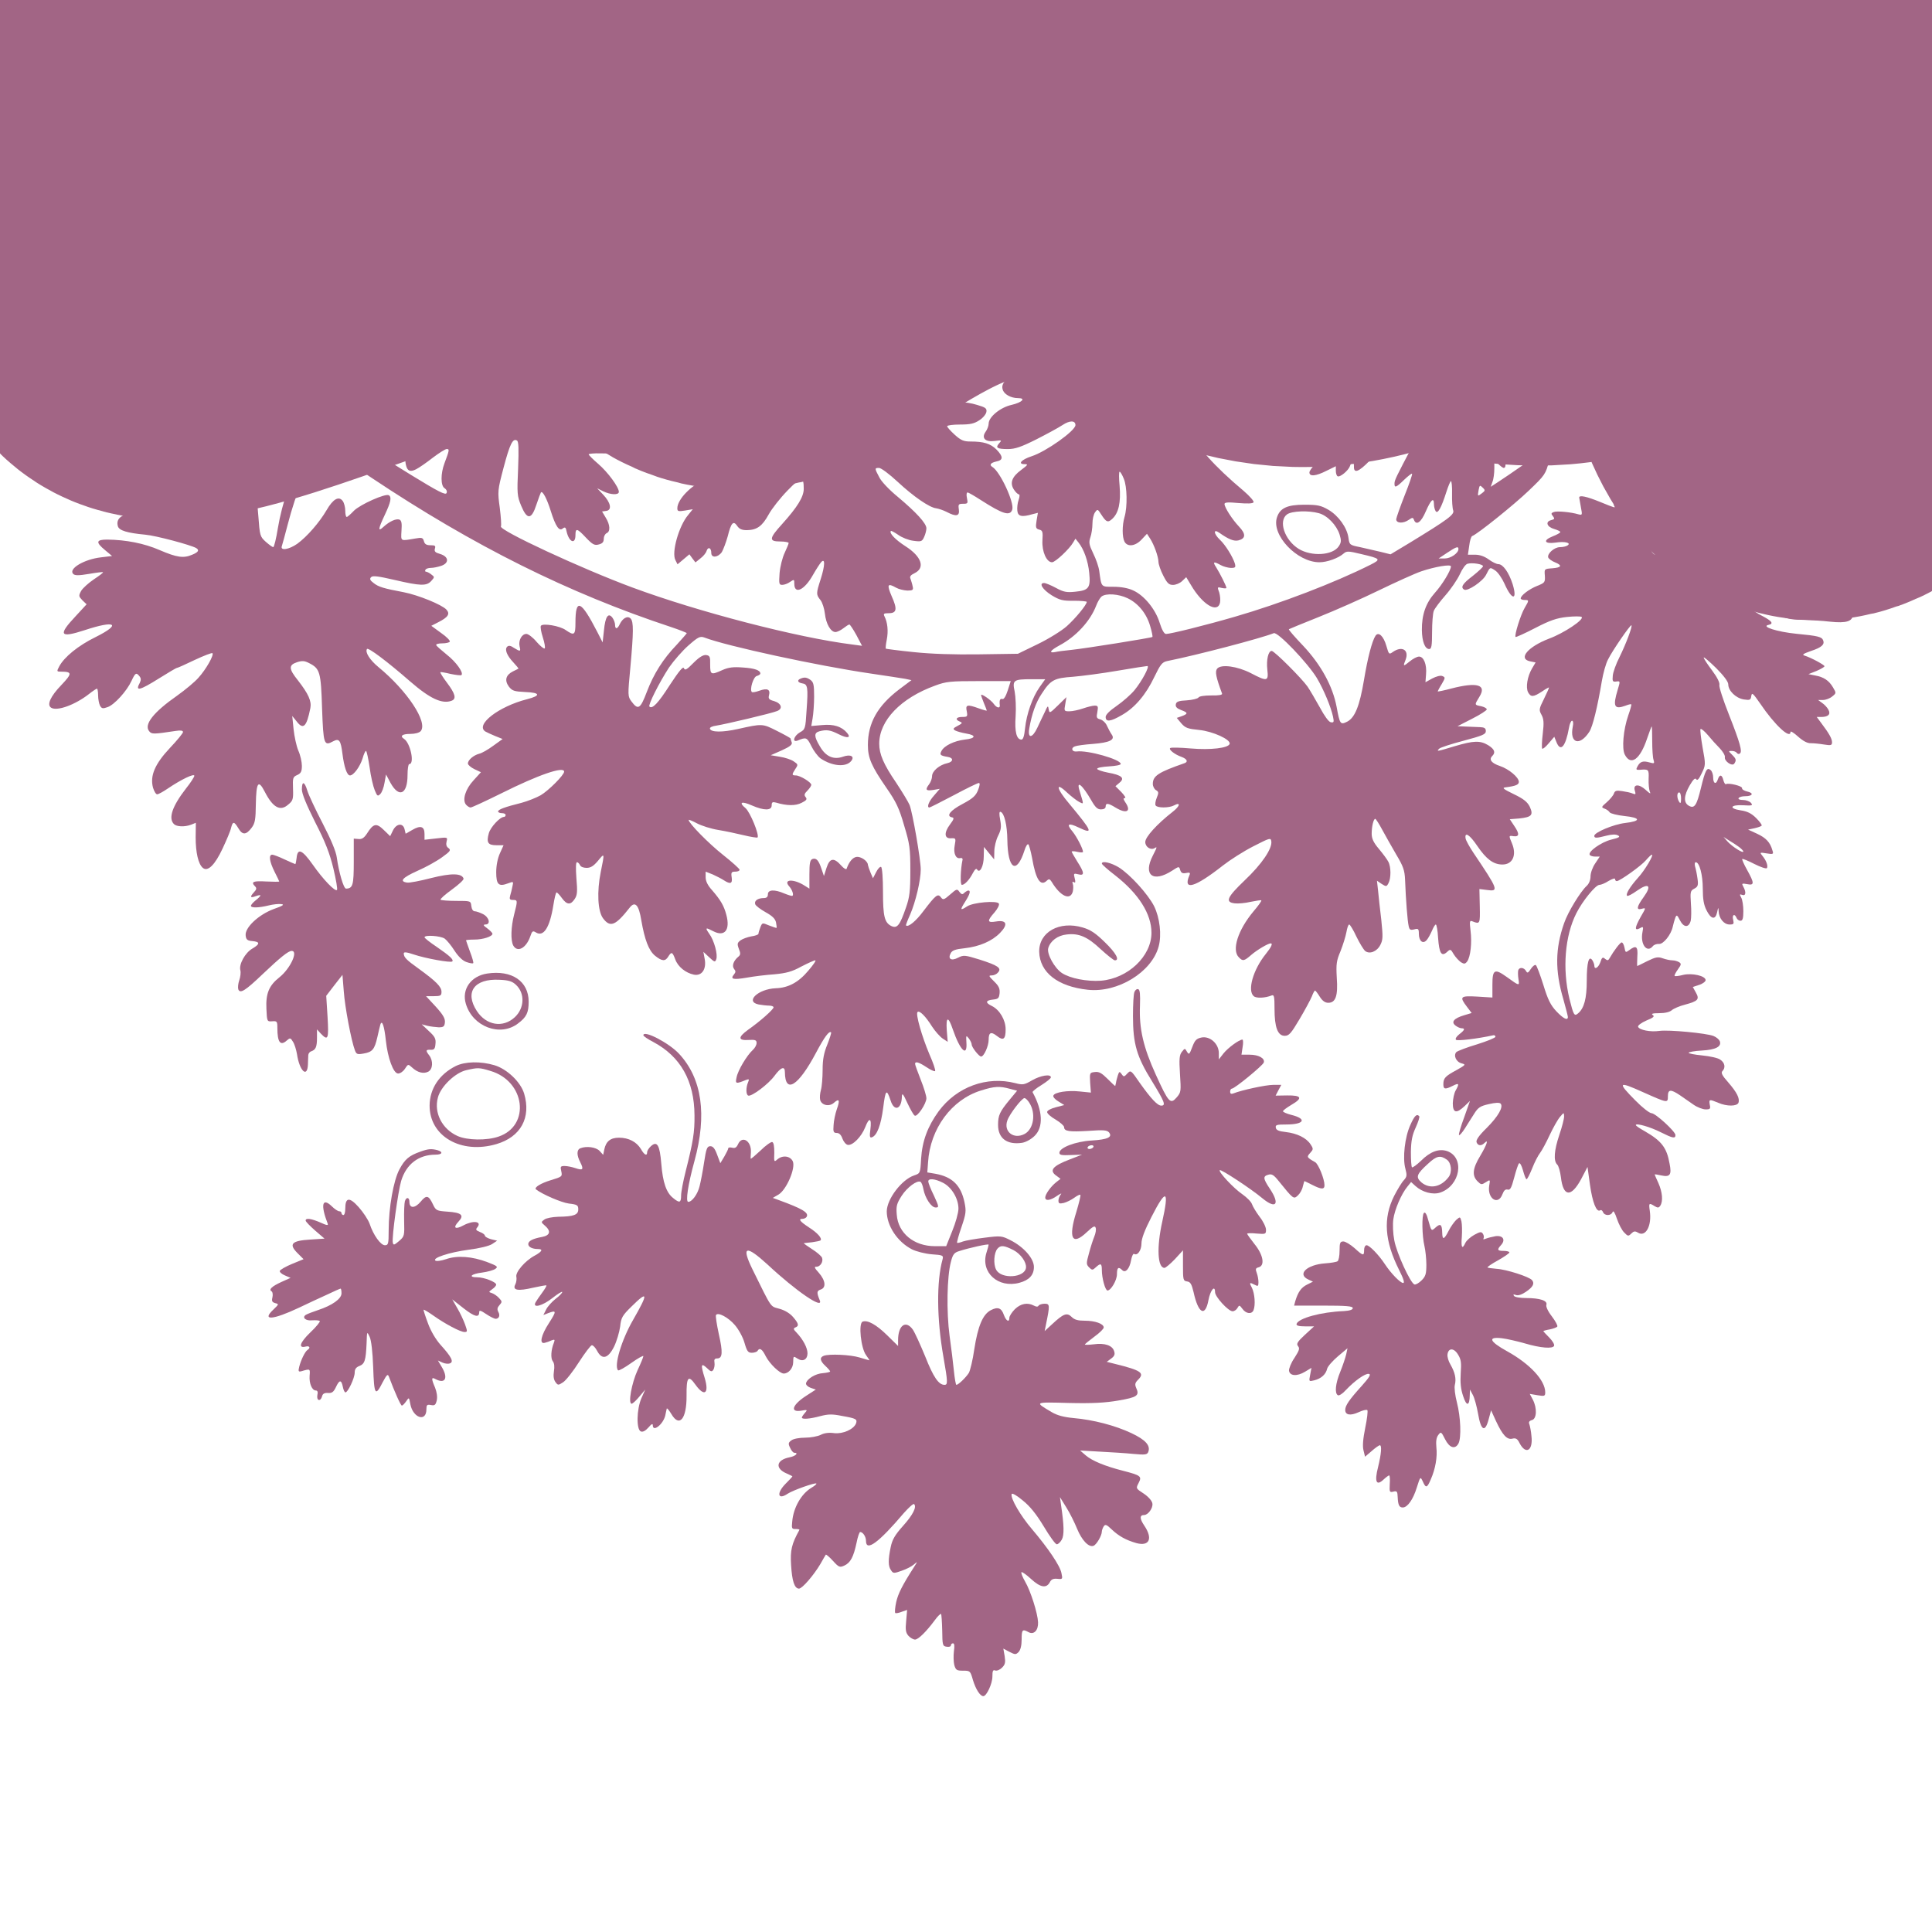 <svg
   version="1.0"
   viewBox="0 0 1024 1024"
   preserveAspectRatio="xMidYMid meet"
   id="svg68"
   xmlns="http://www.w3.org/2000/svg"
   >
  <g
     transform="translate(0,1024) scale(0.1,-0.1)"
     fill="#a26585"
     stroke="none"
     id="g66">
    <path
       d="M4740 9143 c-142 -70 -291 -256 -369 -457 -35 -89 -35 -94 -36 -241 0 -82 3 -162 8 -177 5 -21 4 -28 -7 -28 -22 0 -47 77 -58 180 -5 52 -11 105 -14 118 -7 37 -33 25 -55 -25 -22 -51 -30 -49 -49 12 -17 53 -47 85 -81 85 -25 0 -30 -6 -50 -60 -12 -33 -26 -63 -30 -66 -5 -3 -36 5 -69 17 -46 17 -72 20 -112 16 -66 -8 -73 -16 -58 -63 7 -21 9 -39 4 -41 -43 -15 -59 -31 -62 -60 -2 -24 2 -35 17 -45 29 -18 27 -25 -18 -47 -24 -13 -43 -31 -49 -49 -8 -23 -18 -31 -45 -36 -40 -7 -60 -27 -55 -53 3 -16 19 -19 128 -25 263 -13 303 -23 320 -73 6 -19 9 -39 5 -44 -8 -13 -142 -56 -220 -70 -75 -14 -250 -116 -250 -146 0 -18 8 -19 105 -21 58 -1 111 -3 118 -3 23 -2 12 -29 -18 -41 -76 -31 -150 -107 -150 -154 0 -16 5 -18 41 -12 l41 7 -25 -31 c-49 -58 -89 -199 -67 -239 l11 -22 31 26 32 27 16 -22 16 -21 26 21 c15 11 30 29 33 40 8 24 25 17 25 -11 0 -28 36 -24 56 5 8 14 22 51 31 83 18 73 30 85 50 56 11 -17 25 -23 52 -23 53 1 81 21 115 83 17 31 62 88 100 127 74 76 86 77 86 9 0 -42 -33 -96 -114 -186 -70 -77 -72 -93 -11 -93 25 0 45 -4 45 -8 0 -5 -10 -28 -21 -52 -12 -25 -24 -73 -27 -107 -4 -57 -3 -63 14 -63 11 0 30 7 42 16 21 14 22 14 22 -10 0 -59 54 -34 99 47 16 28 36 59 43 67 22 25 21 -17 -2 -89 -25 -78 -25 -82 -1 -112 10 -13 20 -45 23 -71 6 -55 31 -98 56 -98 9 0 28 9 42 20 14 11 28 20 32 20 3 0 20 -25 37 -56 l30 -57 -52 7 c-289 36 -817 173 -1165 302 -270 100 -709 304 -697 324 3 5 0 49 -6 98 -12 87 -12 92 20 213 33 125 49 158 71 144 9 -5 10 -44 6 -149 -6 -132 -5 -145 16 -196 32 -77 55 -75 81 5 11 33 22 62 24 65 9 10 32 -34 52 -98 26 -83 45 -110 64 -93 12 9 16 6 20 -16 13 -57 47 -71 47 -19 0 38 9 36 54 -12 36 -38 47 -44 69 -38 20 5 27 13 27 30 0 13 7 26 15 30 21 8 19 45 -5 83 l-19 32 22 3 c32 4 24 44 -16 86 l-32 34 32 -16 c39 -19 83 -21 83 -3 0 25 -58 104 -109 148 -28 24 -51 47 -51 51 0 3 28 6 63 5 55 -2 62 0 65 18 4 32 -48 80 -118 109 -104 44 -147 72 -159 107 -8 24 -8 30 2 26 143 -63 183 -72 172 -37 -11 33 37 25 90 -16 44 -33 95 -59 95 -48 0 2 -7 16 -16 30 -9 13 -14 27 -11 31 4 3 44 -6 90 -20 89 -29 127 -34 127 -16 0 13 -58 69 -71 69 -5 0 -9 5 -9 10 0 6 11 10 25 10 35 0 31 17 -10 41 -28 17 -34 25 -29 44 5 20 0 24 -58 38 -35 9 -72 18 -83 19 -36 6 -11 23 32 23 51 1 72 17 54 39 -7 8 -22 18 -33 22 -20 6 -19 7 7 28 39 31 28 53 -30 62 -33 5 -43 10 -36 17 17 17 13 47 -5 47 -9 0 -32 -10 -52 -22 l-35 -22 6 25 c4 13 9 33 12 44 3 11 1 27 -4 35 -9 13 -14 12 -38 -6 -15 -11 -54 -52 -86 -90 -58 -68 -84 -91 -93 -81 -11 11 32 74 130 191 32 38 36 49 26 61 -7 8 -21 15 -31 15 -10 0 -24 9 -33 21 -21 31 -47 20 -82 -34 l-31 -48 -7 39 c-3 22 -14 50 -25 63 -18 23 -20 23 -38 7 -18 -16 -19 -16 -31 2 -29 47 -77 3 -74 -67 2 -44 1 -45 -16 -29 -45 40 -60 -5 -32 -96 11 -35 20 -77 20 -94 0 -30 -23 -74 -34 -63 -13 13 -118 237 -136 290 -13 38 -20 85 -20 134 0 68 3 79 25 101 31 30 31 36 4 32 -34 -5 -62 -51 -67 -110 -6 -84 22 -179 93 -314 36 -67 65 -127 65 -133 0 -22 -24 -10 -59 31 -81 93 -102 112 -111 98 -6 -10 -15 -7 -41 14 -23 19 -41 26 -63 24 -28 -3 -31 -7 -34 -40 -4 -43 -12 -45 -67 -22 -38 15 -105 12 -105 -5 0 -4 13 -20 30 -34 39 -35 38 -47 -3 -47 -56 0 -77 -45 -36 -74 21 -14 20 -15 -19 -25 -22 -6 -45 -17 -51 -25 -13 -16 -4 -46 14 -46 7 0 18 -7 25 -15 10 -12 7 -19 -17 -39 -24 -22 -26 -27 -13 -36 21 -13 58 -12 105 5 21 8 42 12 45 9 3 -3 -17 -26 -44 -50 -30 -28 -50 -55 -52 -70 -1 -15 -13 -37 -26 -51 -20 -22 -23 -34 -22 -100 1 -92 15 -113 60 -90 16 8 56 36 88 61 33 25 66 46 74 46 15 0 14 -6 -12 -75 -21 -55 -21 -121 1 -133 9 -6 14 -16 10 -25 -5 -13 -42 6 -189 96 -286 176 -605 387 -683 453 l-30 25 24 19 c17 14 22 27 19 45 -3 14 -1 25 3 25 5 0 9 -4 9 -10 0 -5 4 -10 9 -10 16 0 18 33 4 80 -19 66 -17 68 25 22 47 -51 64 -54 55 -9 l-6 32 30 -27 c35 -33 43 -35 43 -7 0 20 1 20 32 -6 21 -18 38 -25 52 -21 12 3 24 6 28 6 4 0 4 7 1 17 -4 10 -2 14 5 9 25 -15 21 16 -5 39 -22 19 -24 24 -10 25 23 0 22 19 -5 47 l-21 23 24 0 c34 0 69 11 69 21 0 12 -49 35 -92 43 -20 4 -47 16 -60 27 l-23 20 28 -5 c105 -23 152 -15 105 18 -22 16 -22 16 14 16 44 0 56 15 33 40 -11 12 -13 20 -5 25 16 10 1 25 -26 25 -14 0 -22 4 -19 10 3 6 -5 10 -19 10 -16 0 -24 5 -21 13 3 6 1 18 -3 25 -7 10 -16 9 -48 -3 l-39 -16 27 25 c34 31 35 38 3 52 -20 10 -31 9 -59 -6 -38 -19 -46 -17 -46 12 0 28 -16 21 -30 -12 -17 -42 -20 -34 -9 24 5 27 7 52 4 54 -10 10 -49 -35 -71 -83 -22 -47 -24 -48 -25 -20 0 25 -2 27 -8 10 -5 -11 -6 -32 -4 -47 2 -16 0 -28 -5 -28 -14 0 -25 85 -17 131 4 25 3 39 -4 39 -23 0 -26 -86 -6 -185 6 -29 4 -27 -42 23 -26 28 -54 52 -62 52 -11 0 -11 -3 -1 -15 8 -9 9 -15 2 -15 -6 0 -14 5 -17 10 -3 6 -15 10 -26 10 -23 0 -25 -28 -4 -56 21 -28 19 -29 -30 -26 -35 3 -45 1 -45 -11 0 -9 5 -19 11 -23 8 -5 6 -10 -5 -16 -28 -15 -18 -25 37 -35 l52 -10 -60 -29 c-49 -23 -56 -29 -37 -32 23 -3 23 -4 6 -23 -15 -17 -15 -19 -1 -25 15 -5 15 -9 2 -34 -22 -43 -3 -44 54 -5 28 20 51 34 51 31 0 -2 -7 -23 -15 -46 -8 -23 -15 -51 -15 -62 0 -19 2 -19 35 6 19 15 33 21 31 14 -2 -7 -7 -27 -10 -45 -4 -25 -2 -31 9 -26 11 4 15 -2 15 -19 0 -14 8 -33 19 -42 16 -15 19 -15 24 -1 10 24 24 18 29 -12 3 -16 9 -37 13 -47 9 -22 -200 145 -321 256 -44 40 -109 98 -144 128 -36 30 -86 74 -112 97 -29 26 -57 43 -72 43 -62 0 -40 -42 105 -193 163 -172 435 -407 672 -580 l77 -57 -44 -83 c-58 -107 -112 -268 -133 -395 -9 -56 -20 -102 -25 -102 -4 0 -22 13 -39 28 -31 28 -32 32 -40 140 -10 130 -21 179 -50 216 -30 38 -47 32 -72 -21 l-21 -48 -8 55 c-5 32 -17 63 -28 75 -19 19 -20 19 -31 -13 l-11 -32 -26 53 c-33 64 -60 72 -92 27 -17 -23 -24 -52 -29 -108 l-6 -77 -33 52 c-37 57 -90 103 -120 103 -13 0 -24 -10 -31 -31 l-10 -30 -38 25 c-45 31 -93 35 -93 9 0 -17 11 -36 54 -98 20 -27 17 -35 -19 -49 -5 -2 7 -21 27 -43 21 -21 38 -42 38 -45 0 -3 -15 -6 -34 -6 -83 0 -125 -27 -111 -72 7 -22 49 -35 145 -44 57 -5 243 -55 270 -71 18 -11 11 -22 -21 -35 -46 -20 -81 -15 -172 24 -82 36 -180 55 -279 56 -59 0 -62 -14 -11 -56 l37 -31 -58 -7 c-90 -10 -175 -61 -148 -88 9 -9 29 -9 83 0 40 7 73 11 75 9 2 -2 -20 -19 -49 -38 -28 -19 -58 -46 -67 -61 -14 -26 -13 -29 7 -50 l22 -21 -59 -64 c-94 -100 -83 -116 49 -73 163 54 197 33 59 -36 -94 -46 -167 -106 -194 -156 -14 -27 -14 -28 10 -28 59 0 59 -10 2 -70 -59 -61 -79 -106 -55 -121 31 -20 127 15 200 72 20 16 40 29 43 29 3 0 6 -16 6 -36 0 -19 5 -44 10 -54 9 -16 15 -17 40 -8 36 12 102 85 127 139 20 43 25 46 42 25 9 -11 9 -20 2 -35 -26 -47 -2 -42 103 24 48 30 90 55 94 55 4 0 46 19 94 42 49 23 91 39 94 36 9 -10 -34 -86 -74 -130 -20 -23 -71 -65 -113 -95 -126 -88 -178 -154 -148 -189 13 -16 22 -16 141 2 25 4 38 2 38 -6 0 -6 -31 -44 -69 -84 -80 -85 -107 -148 -90 -211 6 -19 15 -35 22 -35 7 0 32 14 57 31 71 48 140 81 140 67 0 -6 -20 -37 -44 -67 -73 -94 -95 -158 -64 -189 14 -14 57 -16 91 -3 l25 10 -1 -77 c0 -81 14 -142 38 -162 26 -22 64 15 105 103 21 45 42 94 45 110 9 35 16 34 39 -4 21 -36 41 -35 70 4 18 24 21 44 22 124 2 117 13 133 47 67 43 -84 82 -106 124 -69 26 21 28 29 26 85 -2 56 -1 62 22 72 20 9 25 19 25 49 0 20 -8 57 -19 81 -10 24 -21 75 -25 113 l-7 70 22 -27 c36 -48 54 -32 74 69 7 37 -10 75 -66 147 -49 61 -50 81 -5 96 28 9 40 8 65 -5 57 -29 62 -47 68 -240 7 -191 10 -201 59 -174 32 17 40 5 49 -66 9 -71 24 -115 40 -115 19 0 53 46 67 91 6 22 14 39 18 39 3 0 12 -39 19 -87 6 -47 19 -102 27 -121 13 -32 16 -34 29 -21 9 8 19 35 23 60 l8 44 24 -45 c45 -81 90 -60 90 42 0 32 4 58 9 58 30 0 6 113 -28 134 -23 15 -9 26 33 26 26 0 48 6 56 15 39 47 -72 214 -224 339 -46 38 -72 79 -61 96 6 10 105 -64 229 -172 106 -92 170 -121 220 -102 26 10 19 37 -24 94 -22 29 -38 55 -36 57 1 2 26 -2 54 -9 29 -6 55 -9 58 -6 12 13 -29 70 -79 109 -28 23 -54 45 -55 50 -2 5 12 9 32 9 19 0 37 4 40 9 3 5 -17 26 -46 46 l-52 38 35 18 c54 27 66 45 45 68 -24 26 -149 77 -226 92 -106 20 -134 28 -160 49 -19 14 -22 22 -13 31 9 9 38 5 125 -15 137 -32 169 -33 194 -5 18 20 18 21 -1 35 -10 8 -23 14 -28 14 -4 0 -5 5 -2 10 3 6 16 10 29 10 13 0 37 5 55 11 43 15 40 49 -7 63 -25 7 -31 13 -27 28 5 15 1 18 -23 18 -22 0 -31 6 -35 21 -5 19 -11 21 -44 15 -83 -14 -78 -17 -75 41 3 40 0 54 -11 59 -18 6 -52 -9 -85 -39 -30 -28 -28 -11 8 65 31 66 37 93 21 103 -18 11 -152 -49 -185 -82 -17 -18 -34 -33 -38 -33 -5 0 -8 15 -8 33 0 18 -6 41 -13 51 -21 29 -52 11 -86 -48 -38 -65 -103 -140 -155 -178 -44 -31 -92 -39 -82 -12 3 9 17 60 31 114 43 168 111 333 165 398 l19 23 258 -172 c544 -363 1046 -613 1591 -793 45 -15 82 -30 82 -32 0 -2 -24 -29 -52 -60 -74 -77 -123 -155 -160 -252 -34 -90 -46 -97 -81 -50 -20 27 -20 31 -6 180 17 188 18 243 1 260 -16 16 -42 1 -57 -30 -12 -27 -25 -29 -25 -4 0 10 -6 27 -14 38 -22 29 -38 6 -45 -68 l-7 -63 -28 55 c-87 169 -116 182 -116 49 0 -65 -6 -70 -51 -39 -31 23 -123 38 -132 23 -4 -5 1 -33 10 -61 9 -28 14 -55 10 -59 -4 -3 -23 12 -43 35 -19 23 -44 42 -54 42 -25 0 -43 -35 -36 -66 7 -28 4 -29 -30 -8 -17 12 -28 14 -36 6 -14 -14 -2 -46 33 -83 16 -17 28 -32 27 -33 -2 -1 -15 -8 -30 -15 -37 -19 -45 -47 -21 -80 18 -23 28 -26 87 -29 80 -3 84 -19 10 -38 -150 -38 -276 -135 -222 -171 7 -4 30 -15 52 -24 l40 -16 -50 -36 c-27 -20 -60 -39 -74 -42 -30 -8 -60 -33 -60 -52 0 -7 16 -21 35 -30 l34 -16 -39 -43 c-43 -46 -61 -104 -40 -129 7 -8 18 -15 24 -15 7 0 80 34 163 75 198 99 333 145 333 115 0 -18 -82 -100 -124 -125 -23 -13 -68 -31 -101 -40 -92 -23 -125 -36 -125 -46 0 -5 9 -9 20 -9 11 0 20 -4 20 -10 0 -5 -4 -10 -9 -10 -21 0 -71 -54 -80 -86 -14 -50 -5 -64 40 -64 l38 0 -19 -42 c-12 -26 -20 -65 -20 -101 0 -66 13 -78 63 -59 29 11 29 10 23 -16 -3 -15 -8 -37 -12 -49 -5 -19 -2 -23 15 -23 25 0 25 -3 6 -77 -17 -67 -19 -136 -5 -164 22 -40 69 -15 91 49 9 27 13 30 29 20 41 -26 74 25 93 145 6 37 13 67 17 67 3 0 16 -13 28 -30 27 -37 46 -38 68 -5 14 21 15 40 9 110 -4 54 -3 85 3 85 5 0 12 -7 16 -15 3 -9 18 -15 35 -15 22 0 37 10 60 37 36 44 36 44 15 -59 -21 -104 -16 -207 12 -245 38 -51 66 -40 142 57 28 35 48 14 61 -68 18 -103 39 -159 72 -187 37 -30 55 -32 71 -5 17 27 22 25 37 -15 14 -39 55 -72 99 -81 42 -8 67 29 57 83 l-7 38 31 -29 c28 -26 31 -27 37 -11 10 24 -11 101 -37 136 -23 33 -20 35 22 13 60 -31 90 7 69 86 -13 50 -31 80 -77 133 -22 24 -33 47 -33 67 l0 30 38 -15 c20 -9 47 -23 59 -31 34 -22 46 -18 41 16 -4 26 -1 30 19 30 13 0 23 4 23 10 0 5 -40 41 -88 79 -76 60 -182 168 -182 185 0 3 20 -5 44 -18 25 -13 75 -29 113 -35 37 -6 98 -19 135 -28 37 -9 70 -14 73 -12 11 12 -39 135 -64 156 -38 31 -20 38 34 14 64 -28 105 -28 105 0 0 17 4 20 23 15 56 -17 104 -18 136 -1 26 13 30 19 21 30 -9 11 -7 18 9 34 12 12 21 26 21 31 0 14 -60 50 -82 50 -22 0 -22 4 -2 35 15 22 14 24 -10 40 -13 9 -46 20 -73 24 l-48 8 59 26 c44 20 57 31 52 43 -3 8 -6 17 -6 20 0 2 -32 20 -72 40 -77 39 -77 39 -207 10 -81 -18 -142 -18 -148 1 -3 7 11 14 34 17 50 8 292 65 321 77 33 12 24 41 -15 53 -27 7 -32 13 -27 31 8 31 -9 39 -51 24 -19 -7 -37 -10 -40 -7 -13 13 8 81 26 85 11 3 19 9 19 13 0 17 -29 28 -92 32 -51 4 -76 1 -108 -13 -62 -28 -66 -26 -66 29 1 41 -2 47 -21 50 -15 2 -36 -10 -67 -41 -36 -37 -46 -42 -51 -29 -4 12 -25 -13 -75 -89 -62 -97 -93 -129 -108 -114 -8 8 53 129 104 207 25 36 71 89 103 117 51 45 62 50 84 42 120 -46 602 -150 882 -191 83 -12 165 -25 183 -28 l33 -7 -64 -48 c-116 -88 -167 -179 -167 -296 0 -69 19 -112 99 -228 50 -72 67 -107 93 -198 30 -99 33 -122 33 -240 0 -109 -4 -141 -23 -195 -32 -93 -46 -112 -76 -99 -38 18 -46 51 -46 184 0 68 -4 126 -10 130 -5 3 -17 -9 -26 -27 l-17 -33 -13 30 c-7 17 -13 35 -14 41 0 20 -38 46 -61 42 -20 -3 -39 -26 -52 -63 -2 -5 -15 2 -28 17 -39 44 -61 41 -78 -11 l-14 -44 -13 38 c-15 46 -28 59 -48 52 -13 -5 -16 -23 -16 -82 l0 -75 -24 15 c-58 38 -118 36 -83 -3 16 -18 25 -45 17 -50 -3 -2 -22 4 -42 12 -53 23 -88 21 -88 -4 0 -14 -7 -20 -22 -20 -32 0 -52 -15 -45 -33 3 -8 28 -27 55 -42 36 -20 51 -35 55 -54 3 -14 4 -27 3 -29 -2 -1 -19 5 -40 13 -36 15 -36 15 -46 -10 -6 -15 -10 -30 -10 -34 0 -5 -17 -11 -38 -14 -21 -4 -46 -13 -57 -21 -17 -13 -19 -18 -9 -45 10 -24 9 -33 -3 -42 -26 -22 -35 -49 -22 -65 9 -11 9 -17 -1 -29 -21 -25 -4 -29 67 -17 38 7 104 15 148 18 63 6 93 14 142 41 35 18 68 33 74 33 6 0 -11 -25 -37 -55 -52 -62 -106 -91 -173 -93 -93 -4 -164 -71 -90 -86 17 -3 42 -6 55 -6 13 0 24 -4 24 -9 0 -11 -72 -75 -135 -119 -55 -40 -54 -58 4 -54 34 2 41 -1 41 -16 0 -11 -9 -27 -20 -37 -31 -28 -79 -108 -86 -145 -8 -35 -4 -36 50 -14 16 6 18 4 11 -12 -12 -28 -12 -66 1 -71 18 -6 107 61 139 105 34 46 55 53 55 20 1 -119 71 -75 165 102 45 85 70 118 80 108 2 -2 -7 -31 -20 -64 -18 -44 -25 -78 -25 -134 0 -41 -4 -90 -9 -107 -5 -18 -7 -41 -4 -53 8 -29 49 -37 73 -15 28 25 33 15 15 -35 -8 -23 -16 -61 -17 -84 -3 -35 0 -41 17 -41 13 0 23 -10 30 -30 6 -16 18 -31 28 -33 26 -5 73 43 93 94 21 55 35 48 27 -13 -5 -37 -3 -45 8 -41 27 9 48 64 60 156 12 97 18 103 39 40 19 -62 59 -48 60 20 1 22 7 14 29 -34 16 -34 33 -64 39 -67 13 -9 62 63 62 92 0 12 -13 56 -30 98 -16 41 -30 79 -30 84 0 15 19 10 60 -17 22 -15 43 -24 46 -21 4 3 -10 44 -30 89 -40 95 -74 213 -63 224 10 10 42 -21 77 -77 17 -26 43 -55 57 -64 l26 -17 -5 61 c-5 74 8 76 32 5 39 -113 78 -150 72 -68 -2 37 -2 38 13 20 8 -11 15 -25 15 -32 0 -15 39 -64 50 -64 15 0 40 56 40 89 0 39 12 45 44 20 34 -27 46 -17 46 35 0 50 -32 104 -73 124 -36 17 -34 30 6 34 28 3 32 7 35 34 2 24 -4 38 -29 62 -29 29 -31 32 -12 32 11 0 26 7 33 16 20 23 -1 37 -98 68 -78 24 -85 25 -114 10 -36 -19 -56 -7 -39 24 8 15 25 21 73 26 80 9 146 38 188 81 44 45 36 70 -20 61 -48 -8 -50 2 -9 48 17 20 27 40 23 47 -10 17 -137 6 -168 -15 -37 -24 -39 -20 -11 24 26 41 31 60 17 60 -4 0 -14 -6 -21 -12 -10 -11 -15 -9 -26 5 -12 17 -15 16 -49 -14 -33 -29 -38 -30 -49 -15 -16 22 -28 12 -92 -72 -40 -54 -81 -88 -93 -77 -2 1 8 27 22 58 29 67 56 181 56 239 0 51 -43 300 -59 341 -6 15 -38 68 -71 118 -67 98 -90 152 -90 207 0 123 114 242 296 308 59 22 81 24 233 24 l168 0 -16 -50 c-10 -31 -21 -48 -28 -45 -13 4 -17 -7 -14 -32 3 -19 -16 -16 -31 5 -14 21 -68 58 -68 48 0 -4 7 -23 15 -43 8 -19 15 -37 15 -39 0 -2 -19 3 -41 11 -63 23 -73 20 -65 -15 5 -28 3 -30 -24 -30 -33 0 -40 -14 -12 -25 14 -6 13 -9 -12 -22 -25 -13 -27 -17 -13 -25 10 -5 35 -12 58 -16 55 -9 51 -26 -8 -32 -56 -7 -108 -32 -123 -60 -11 -21 -7 -25 34 -32 31 -5 29 -26 -3 -33 -42 -9 -81 -42 -81 -69 0 -12 -7 -31 -15 -42 -23 -30 -18 -37 21 -31 l35 6 -30 -35 c-28 -31 -41 -64 -25 -64 3 0 61 29 129 65 67 36 127 65 133 65 7 0 5 -14 -4 -37 -12 -31 -28 -45 -82 -74 -65 -34 -89 -64 -57 -71 13 -2 12 -9 -10 -38 -33 -44 -30 -76 6 -73 25 1 26 0 19 -38 -8 -42 6 -73 30 -67 9 2 14 -3 11 -12 -10 -47 -13 -130 -3 -130 15 0 40 27 58 62 11 21 19 27 23 19 14 -22 35 18 35 70 l1 50 27 -33 27 -33 1 43 c0 23 9 60 20 82 16 32 18 47 11 85 -6 31 -5 45 2 42 20 -6 35 -71 36 -148 2 -157 49 -187 91 -56 6 20 15 35 20 32 4 -3 13 -35 20 -72 20 -116 45 -154 79 -120 11 10 15 8 25 -7 46 -77 99 -101 112 -51 3 14 3 32 0 40 -4 11 -2 14 6 9 8 -5 9 1 4 21 -7 26 -5 27 19 21 34 -9 33 8 -5 67 -16 26 -30 50 -30 53 0 3 14 3 30 -1 17 -4 30 -4 30 0 0 16 -33 80 -55 107 -35 41 -24 49 32 22 80 -38 73 -22 -49 125 -71 83 -77 122 -10 58 21 -19 48 -40 61 -47 26 -13 26 -18 3 58 -19 60 14 33 62 -50 21 -37 33 -48 51 -48 16 0 25 6 25 15 0 20 13 19 52 -5 59 -36 86 -21 52 28 -11 17 -12 22 -2 22 7 0 -2 14 -19 32 l-31 31 21 18 c31 25 12 41 -61 54 -31 6 -57 15 -57 20 0 6 28 11 63 13 34 2 62 7 62 13 0 24 -175 74 -234 66 -25 -3 -32 19 -9 27 9 4 52 10 95 13 90 7 120 22 100 50 -7 10 -18 31 -25 46 -6 15 -22 30 -35 34 -20 5 -22 10 -16 39 5 29 4 34 -14 34 -11 0 -39 -7 -62 -15 -23 -8 -56 -15 -72 -15 -28 0 -29 1 -22 38 l6 37 -45 -44 c-43 -42 -45 -43 -49 -20 -3 21 -5 20 -21 -16 -11 -22 -28 -59 -39 -82 -26 -56 -52 -59 -43 -5 13 77 35 139 66 185 48 74 66 83 166 90 48 4 155 18 236 32 82 14 153 25 158 25 14 0 -28 -79 -68 -128 -19 -23 -61 -60 -94 -83 -38 -26 -59 -47 -59 -59 0 -28 26 -25 86 10 69 39 128 109 172 202 32 66 41 78 67 84 164 33 498 121 566 148 21 9 180 -158 228 -237 37 -62 75 -154 86 -205 6 -29 5 -33 -12 -30 -11 2 -34 34 -58 79 -23 41 -52 91 -65 110 -32 45 -176 189 -190 189 -18 0 -29 -47 -23 -100 7 -62 -1 -63 -87 -18 -72 37 -158 49 -179 24 -12 -15 -7 -43 26 -132 3 -7 -17 -11 -57 -10 -37 0 -64 -4 -68 -11 -4 -6 -32 -13 -62 -15 -43 -2 -56 -7 -58 -21 -3 -13 6 -22 27 -30 38 -14 39 -20 4 -33 l-26 -9 24 -29 c22 -25 35 -29 95 -35 71 -7 169 -51 161 -74 -7 -22 -100 -33 -206 -24 -56 5 -106 6 -109 2 -9 -8 24 -34 61 -47 29 -11 35 -26 15 -33 -138 -48 -168 -67 -168 -110 0 -13 8 -28 17 -33 14 -8 15 -14 4 -40 -7 -17 -10 -36 -6 -41 8 -14 71 -14 97 0 37 20 33 -3 -7 -34 -83 -65 -145 -133 -145 -160 0 -26 29 -45 50 -32 14 9 13 5 -10 -40 -53 -103 1 -145 102 -80 37 24 37 24 43 4 5 -16 13 -20 32 -16 19 4 23 1 17 -12 -36 -84 28 -66 178 52 37 29 109 75 160 101 88 45 93 47 96 27 6 -38 -50 -121 -141 -207 -94 -90 -106 -116 -52 -122 17 -2 54 1 83 8 30 6 55 10 57 8 3 -2 -16 -29 -41 -58 -83 -99 -117 -206 -78 -244 21 -22 28 -20 66 13 30 26 89 61 103 61 12 0 3 -20 -26 -56 -68 -84 -99 -195 -64 -224 14 -12 60 -10 95 4 13 5 15 -6 15 -71 0 -98 17 -143 54 -143 23 0 34 13 79 89 29 49 58 103 65 120 6 17 14 31 17 31 3 -1 14 -15 25 -33 14 -22 28 -32 45 -32 39 0 52 37 45 133 -4 73 -2 89 20 141 13 33 27 78 31 100 4 23 10 41 15 41 4 0 22 -29 38 -64 17 -35 38 -69 46 -76 23 -19 63 -4 81 32 14 27 14 44 5 132 -7 55 -14 125 -17 154 l-6 54 25 -17 c24 -15 26 -15 36 4 14 26 14 87 -1 114 -6 12 -29 43 -50 68 -28 33 -38 54 -38 80 0 40 10 79 19 79 3 0 20 -26 37 -58 17 -31 50 -90 74 -131 37 -62 45 -83 47 -135 4 -106 13 -220 19 -244 4 -20 9 -23 29 -18 22 6 25 3 25 -23 0 -39 22 -57 42 -33 8 9 20 32 28 50 7 17 16 32 20 32 4 0 10 -32 12 -71 6 -82 18 -101 47 -75 18 17 20 16 36 -12 10 -16 27 -34 38 -42 17 -10 22 -10 33 4 18 25 26 99 18 163 -6 52 -5 56 12 49 38 -15 39 -12 37 80 l-2 92 40 -5 c64 -9 61 0 -73 199 -20 30 -38 63 -40 73 -7 39 21 22 62 -39 47 -69 84 -97 130 -98 56 -2 80 48 54 111 -18 43 -18 43 8 39 31 -4 32 13 4 54 l-24 36 50 4 c66 7 76 18 56 62 -13 26 -33 42 -85 67 -56 27 -64 34 -43 36 54 7 70 14 70 29 0 24 -53 68 -100 84 -45 15 -60 34 -41 53 19 19 12 36 -21 57 -43 26 -77 25 -178 -5 -96 -29 -98 -29 -82 -13 6 6 64 25 129 42 101 27 118 34 118 51 0 15 -7 20 -30 21 -16 1 -50 2 -75 3 l-45 2 78 40 c42 21 77 44 77 49 0 6 -13 13 -30 17 -36 7 -36 6 -9 50 40 64 -12 79 -148 44 -40 -11 -73 -17 -73 -16 0 2 9 20 21 39 20 34 20 36 3 43 -10 4 -32 -2 -53 -13 l-36 -20 3 41 c5 53 -12 95 -37 95 -11 0 -33 -12 -50 -26 -34 -28 -36 -27 -21 10 19 51 -19 74 -67 41 -21 -15 -22 -14 -35 31 -15 53 -42 78 -58 54 -18 -28 -41 -114 -61 -235 -23 -137 -48 -199 -89 -220 -36 -18 -39 -14 -56 79 -21 110 -83 223 -177 323 -44 46 -78 85 -76 88 3 2 74 31 159 65 85 34 228 97 318 141 89 43 190 89 225 101 71 24 157 39 157 26 0 -21 -46 -97 -85 -140 -48 -54 -70 -116 -69 -198 1 -60 16 -100 39 -100 12 0 15 18 15 89 0 49 4 100 9 113 5 13 33 50 62 83 29 33 63 83 76 111 13 29 31 54 41 56 25 7 82 -2 82 -13 0 -5 -25 -28 -55 -52 -54 -41 -65 -60 -45 -72 18 -11 99 44 116 78 22 43 20 42 49 23 14 -9 36 -41 49 -70 39 -89 70 -90 43 -2 -20 62 -51 106 -76 106 -9 0 -32 11 -51 25 -22 16 -47 25 -72 25 l-38 0 7 48 c3 26 10 49 16 51 29 11 223 167 299 240 87 83 90 88 109 160 11 40 18 75 16 77 -2 2 -60 -35 -128 -82 -68 -48 -141 -97 -161 -110 l-37 -24 9 26 c6 14 10 46 10 72 l0 46 20 -22 c12 -12 25 -22 30 -22 16 0 11 45 -10 95 -11 26 -20 49 -20 51 0 12 29 1 45 -16 25 -27 45 -25 45 4 0 41 -18 76 -66 129 -43 48 -81 107 -69 107 10 0 115 -69 167 -110 37 -30 59 -40 85 -40 35 0 36 0 30 36 -4 20 -16 47 -28 60 l-22 24 26 0 c28 0 45 15 25 23 -10 4 -10 8 1 15 22 16 5 41 -41 61 -47 21 -41 28 26 33 22 2 41 8 43 15 7 19 -38 52 -94 70 -52 16 -63 26 -43 38 5 3 15 16 21 27 11 20 9 21 -31 15 l-42 -5 28 29 c24 25 26 31 14 39 -13 8 -30 7 -66 -7 -7 -2 -9 7 -6 25 2 18 -2 33 -13 42 -20 17 -31 6 -70 -71 -27 -52 -98 -119 -127 -119 -26 0 -23 39 9 107 34 72 115 154 171 173 48 15 43 36 -6 25 -47 -10 -108 -59 -148 -120 -36 -53 -52 -70 -41 -41 10 25 -11 250 -28 296 -19 55 -61 100 -92 100 -13 0 -23 -4 -23 -10 0 -5 7 -10 14 -10 23 0 62 -59 80 -120 20 -68 35 -380 18 -380 -16 0 -19 25 -14 140 2 58 0 116 -6 130 l-9 25 -16 -32 c-29 -54 -39 -51 -35 12 4 70 -13 82 -39 30 l-19 -36 -17 37 c-16 33 -20 36 -50 30 -20 -3 -39 0 -51 9 -11 8 -33 15 -49 15 -25 0 -28 -3 -22 -22 13 -44 45 -110 80 -168 56 -92 46 -118 -20 -50 -42 43 -55 49 -55 25 0 -25 -23 -17 -80 25 -63 47 -105 53 -114 16 -4 -18 -15 -25 -48 -31 -38 -6 -41 -8 -25 -18 54 -34 54 -36 1 -37 -78 0 -136 -25 -104 -45 17 -11 11 -23 -14 -29 -27 -7 -86 -53 -86 -67 0 -5 19 -9 42 -9 l42 0 -23 -21 c-36 -34 -14 -44 64 -31 94 15 122 2 65 -31 -16 -10 -30 -25 -30 -34 0 -17 40 -13 122 13 68 22 102 16 106 -18 2 -18 -1 -28 -10 -29 -111 -6 -191 -18 -214 -34 l-28 -18 29 -23 c16 -13 27 -25 25 -27 -3 -2 -22 -14 -42 -26 -35 -21 -53 -61 -28 -61 21 0 8 -27 -36 -78 -39 -45 -43 -52 -25 -52 12 0 21 -4 21 -10 0 -5 -4 -10 -9 -10 -16 0 -71 -58 -71 -74 0 -23 34 -20 91 9 l49 24 0 -24 c0 -13 4 -26 9 -29 12 -8 58 30 66 54 8 27 22 25 21 -1 -2 -41 25 -31 84 30 58 61 73 70 85 51 13 -21 37 -7 106 62 40 40 74 67 76 61 2 -6 -15 -48 -39 -93 -88 -167 -97 -185 -97 -202 -1 -26 9 -22 51 19 21 20 40 35 42 32 3 -2 -15 -54 -39 -114 -24 -61 -44 -118 -45 -127 0 -22 37 -24 67 -3 19 13 22 13 27 0 12 -32 38 -14 63 45 27 62 43 76 43 38 0 -13 4 -29 9 -37 11 -17 30 17 57 102 10 31 21 57 24 57 4 0 7 -30 6 -67 -1 -38 2 -77 6 -88 8 -22 -26 -47 -229 -171 l-103 -62 -52 13 c-29 7 -78 18 -109 25 -55 11 -57 12 -62 49 -7 54 -53 118 -106 149 -40 23 -57 27 -128 27 -91 0 -129 -18 -145 -67 -31 -93 106 -238 225 -238 41 0 101 22 128 46 16 14 25 14 91 -2 107 -25 109 -28 52 -57 -189 -95 -478 -206 -720 -276 -155 -45 -340 -91 -364 -91 -10 0 -22 22 -34 60 -22 71 -82 145 -141 171 -25 12 -64 19 -102 19 -69 0 -65 -4 -77 84 -3 22 -17 63 -32 93 -22 46 -24 58 -15 85 6 17 11 50 11 73 0 22 6 50 14 60 13 18 14 17 32 -11 27 -42 36 -46 60 -23 33 31 45 86 38 173 -4 42 -4 76 0 76 4 0 14 -17 22 -37 18 -41 20 -149 4 -203 -13 -45 -13 -106 0 -131 16 -29 57 -24 90 11 l29 31 17 -26 c21 -33 43 -94 44 -123 0 -12 11 -45 25 -72 21 -41 30 -50 52 -50 15 0 37 9 49 21 l21 20 26 -43 c60 -102 139 -150 153 -93 3 13 1 38 -4 55 -11 29 -10 30 13 24 14 -3 25 -3 25 0 0 10 -34 77 -54 109 -20 30 -14 33 24 12 14 -8 38 -14 53 -15 25 0 27 3 22 23 -11 36 -51 100 -79 126 -34 32 -37 61 -3 37 48 -34 77 -46 101 -40 39 10 40 34 3 73 -37 39 -77 102 -77 120 0 9 20 10 74 5 48 -4 76 -3 80 4 3 6 -20 32 -51 59 -159 133 -262 250 -251 284 2 6 24 -6 48 -25 25 -20 68 -43 95 -51 28 -9 80 -25 117 -37 37 -12 70 -19 74 -15 11 11 -17 95 -40 119 -12 13 -39 37 -61 55 -43 34 -43 37 -4 46 23 6 30 1 53 -32 29 -42 89 -75 127 -69 19 2 24 8 22 31 -2 27 10 36 23 16 11 -18 87 -49 122 -49 39 0 43 20 8 55 -23 23 -23 24 -5 41 39 35 10 82 -59 94 l-37 6 34 18 35 19 -23 18 c-25 20 -82 39 -119 39 -35 0 -17 17 25 24 76 12 80 41 9 76 -53 25 -106 25 -190 0 -55 -17 -73 -19 -106 -10 -50 14 -51 27 -2 35 48 8 259 73 295 91 29 16 36 34 12 34 -9 0 -19 8 -22 18 -9 24 -23 32 -56 32 -21 0 -30 6 -34 21 -4 14 -11 18 -22 13 -9 -3 -27 -9 -40 -12 -21 -4 -22 -3 -12 17 7 11 29 30 51 41 63 32 69 57 9 40 -30 -9 -36 -7 -50 12 -14 18 -25 21 -79 19 -36 -1 -68 3 -76 10 -11 9 -15 7 -20 -7 -20 -66 -45 -69 -63 -8 -22 74 -46 70 -106 -19 -32 -48 -33 -48 -39 -22 -11 43 -31 15 -66 -91 -22 -65 -39 -100 -57 -114 -14 -11 -30 -20 -34 -20 -14 0 -10 101 6 165 45 173 203 390 310 425 44 15 45 30 2 30 -71 0 -189 -108 -273 -250 -63 -107 -87 -186 -86 -292 0 -49 -4 -88 -8 -88 -24 0 -70 56 -86 103 -26 82 -71 163 -109 201 -42 42 -89 68 -115 64 -17 -3 -16 -7 8 -65 14 -35 23 -66 19 -69 -3 -3 -21 5 -39 19 -18 14 -50 28 -70 32 -37 7 -38 6 -38 -23 0 -16 7 -46 15 -66 18 -42 14 -43 -59 -21 -68 21 -79 20 -66 -4 16 -31 12 -39 -27 -51 -57 -18 -62 -28 -31 -55 l28 -24 -28 -13 c-15 -7 -27 -20 -27 -28 0 -12 16 -15 93 -13 50 1 92 -2 92 -6 0 -4 -35 -18 -77 -30 -95 -28 -140 -50 -177 -89 -21 -23 -27 -37 -22 -55 6 -26 43 -47 82 -47 44 0 21 -23 -35 -36 -59 -13 -121 -64 -121 -99 0 -11 -7 -31 -16 -43 -24 -34 -2 -56 49 -49 36 5 38 4 23 -12 -22 -24 -11 -31 46 -31 38 0 70 11 150 51 55 28 118 62 139 76 39 26 69 25 69 0 0 -30 -157 -141 -232 -165 -55 -18 -76 -42 -37 -42 20 0 17 -4 -19 -31 -49 -36 -61 -69 -38 -104 9 -14 21 -25 26 -25 5 0 5 -12 -1 -29 -6 -16 -9 -42 -7 -58 3 -30 23 -35 81 -18 l28 7 -7 -41 c-6 -37 -4 -43 14 -48 18 -4 20 -12 17 -58 -3 -59 22 -115 51 -115 17 0 92 70 112 105 l12 20 16 -20 c29 -36 51 -99 57 -161 8 -79 -2 -93 -73 -100 -46 -5 -63 -2 -103 20 -26 14 -55 26 -63 26 -30 0 -8 -35 40 -65 43 -26 59 -30 118 -29 37 0 68 -3 68 -6 0 -15 -60 -88 -106 -129 -27 -24 -96 -67 -154 -95 l-105 -51 -205 -3 c-134 -2 -255 2 -349 12 -79 8 -145 17 -146 18 -2 2 0 23 5 48 9 46 4 91 -12 123 -7 14 -4 17 22 17 43 0 47 21 16 90 -27 63 -22 71 24 45 14 -8 40 -14 59 -15 29 0 33 3 28 23 -2 12 -8 29 -11 39 -6 12 0 20 21 30 58 28 38 88 -48 143 -53 34 -88 70 -77 81 2 2 20 -8 39 -21 19 -14 55 -28 79 -31 43 -6 47 -4 58 20 7 15 12 36 12 46 0 26 -54 85 -152 167 -44 36 -88 82 -98 104 -25 47 -25 49 -1 49 11 0 55 -33 98 -73 85 -79 169 -137 205 -141 13 -2 37 -10 55 -19 51 -27 70 -23 65 13 -4 27 -2 30 23 30 24 0 26 2 20 30 -4 17 -2 30 3 30 5 0 36 -18 70 -40 117 -75 155 -87 167 -51 12 37 -64 201 -105 226 -18 11 -10 22 20 29 38 7 38 26 1 64 -32 31 -67 42 -137 42 -36 0 -51 6 -84 36 -22 20 -40 40 -40 45 0 5 31 9 69 9 54 0 75 5 102 23 19 12 35 32 37 44 3 19 -5 24 -49 37 -62 19 -125 20 -218 5 -55 -9 -74 -9 -96 2 -15 8 -27 19 -25 24 3 11 209 70 280 80 66 10 120 25 120 34 0 4 -19 18 -42 31 -37 21 -40 25 -24 34 10 6 29 19 43 30 23 17 23 19 7 37 -9 10 -37 21 -63 25 -25 3 -56 16 -69 27 -15 14 -37 21 -62 22 -23 0 -38 4 -36 10 3 6 10 27 17 47 17 51 -6 78 -65 78 -45 0 -129 -20 -165 -39 -31 -17 -34 -10 -15 38 44 110 -50 89 -126 -29 -18 -28 -35 -50 -39 -50 -4 0 -13 12 -20 27 -16 36 -26 21 -44 -68 -23 -115 -58 -182 -107 -204 -29 -13 -44 -15 -51 -8 -8 8 -10 63 -7 165 4 134 8 163 32 233 32 94 98 215 167 308 52 69 140 142 221 183 46 24 62 44 34 44 -7 0 -46 -16 -86 -37z m3115 -1517 c-24 -18 -24 -18 -18 17 5 26 7 27 21 13 15 -14 14 -17 -3 -30z m-865 -106 c45 -12 94 -63 110 -113 10 -32 9 -42 -4 -62 -32 -49 -144 -56 -213 -14 -75 47 -109 149 -61 183 26 18 114 21 168 6z m740 -190 c0 -22 -41 -50 -72 -50 l-33 0 45 30 c48 32 60 36 60 20z m-1753 -261 c56 -27 100 -81 119 -147 9 -30 14 -55 12 -58 -6 -5 -355 -61 -433 -69 -33 -3 -70 -8 -82 -11 -37 -7 -26 9 22 35 88 47 163 128 195 211 7 19 20 41 28 48 24 19 91 14 139 -9z m-467 -471 c-38 -54 -69 -142 -77 -218 -4 -40 -10 -60 -19 -60 -26 0 -37 41 -31 124 3 45 0 103 -5 130 -13 61 -7 66 89 66 l73 0 -30 -42z"
       id="path38" />
    <path
       d="M8940 8925 c0 -17 -16 -20 -25 -5 -24 38 -68 -39 -55 -97 8 -35 0 -42 -20 -18 -19 22 -30 18 -30 -11 0 -35 15 -62 63 -111 61 -64 22 -54 -52 13 -41 37 -66 53 -72 47 -6 -6 -5 -14 6 -23 17 -14 20 -40 5 -40 -15 0 -12 -27 4 -33 7 -3 16 -20 20 -38 3 -18 14 -42 24 -52 16 -20 16 -20 -8 -13 -14 4 -41 9 -60 13 l-35 6 23 -25 23 -26 -47 6 c-41 4 -46 3 -41 -11 3 -9 2 -19 -3 -22 -18 -11 -11 -24 16 -31 l25 -6 -21 -22 c-26 -28 -18 -36 37 -36 l44 0 -20 -26 c-12 -15 -21 -31 -21 -37 0 -12 112 -2 140 13 30 16 24 4 -15 -36 -19 -19 -35 -41 -35 -49 0 -24 2 -24 120 55 44 29 50 31 50 21 0 -5 -18 -29 -40 -52 -28 -30 -40 -52 -40 -73 0 -28 1 -28 19 -12 18 16 19 15 25 -28 8 -49 26 -72 26 -34 1 21 2 20 14 -7 12 -30 13 -30 24 -8 7 12 12 30 13 40 0 13 3 12 10 -7 15 -37 28 -8 30 65 1 33 5 74 9 90 l7 30 10 -26 c6 -14 16 -44 22 -67 6 -23 16 -60 21 -82 11 -41 26 -52 36 -26 3 8 12 12 20 9 10 -3 14 2 14 18 l0 23 16 -22 c20 -29 36 -28 28 3 -7 29 -3 30 36 10 28 -14 30 -14 30 3 0 21 -21 55 -63 100 -42 44 -13 43 40 -3 31 -26 50 -35 78 -35 30 0 35 3 31 18 -5 15 -1 17 29 14 43 -5 71 13 54 35 -9 11 -8 16 5 26 15 11 15 14 1 34 -9 13 -28 23 -47 25 l-31 3 32 34 c44 47 35 62 -36 61 -66 -1 -133 9 -133 20 0 4 28 10 63 14 71 8 127 24 127 36 0 5 -25 12 -55 15 -67 9 -63 25 6 25 61 0 77 23 37 53 l-26 20 29 24 c29 25 37 48 19 55 -6 2 -6 18 0 43 11 49 -2 70 -34 53 -11 -6 -24 -16 -28 -22 -5 -7 -8 -4 -8 7 0 29 -28 19 -52 -18 -27 -41 -33 -43 -43 -12 -6 20 -7 19 -15 -11 -13 -53 -20 -49 -20 10 0 65 -17 89 -44 62 -27 -26 -53 -86 -60 -136 -12 -80 -36 -69 -36 17 0 29 -5 45 -15 49 -8 3 -15 15 -15 26 0 28 -17 25 -34 -7 l-15 -28 -1 33 c0 19 -6 35 -15 38 -8 3 -19 21 -25 40 -13 37 -26 44 -33 17 -4 -14 -5 -12 -6 5 -1 24 -31 31 -31 7z"
       id="path40" />
    <path
       d="M633 8365 c-61 -37 -86 -95 -81 -190 3 -66 7 -78 33 -106 130 -138 379 -51 351 123 -8 51 -28 88 -67 127 -73 73 -161 90 -236 46z m157 -29 c88 -44 135 -158 96 -231 -26 -48 -70 -69 -143 -70 -69 0 -101 17 -141 76 -47 68 -9 193 69 232 45 22 65 21 119 -7z"
       id="path42" />
    <path
       d="M8365 8241 c-7 -12 -4 -14 80 -40 106 -34 182 -79 255 -151 185 -183 228 -392 126 -622 -14 -31 -28 -72 -31 -92 -4 -20 -13 -36 -20 -36 -33 0 -64 129 -65 262 0 72 -23 148 -45 148 -13 0 -18 -22 -27 -110 -3 -24 -4 -23 -25 13 -29 49 -49 48 -57 -4 -4 -22 -4 -44 -1 -50 9 -13 6 -12 -75 21 -71 29 -110 37 -110 23 1 -5 5 -28 9 -51 8 -42 8 -43 -13 -38 -40 12 -115 19 -131 12 -14 -5 -15 -9 -4 -22 10 -13 9 -16 -10 -21 -32 -8 -22 -36 17 -47 17 -5 32 -12 32 -16 0 -4 -18 -14 -41 -23 -53 -21 -43 -41 15 -33 49 8 86 -1 64 -15 -7 -5 -25 -9 -40 -9 -30 0 -69 -35 -62 -55 3 -7 19 -19 35 -25 41 -17 36 -28 -13 -32 -43 -3 -43 -3 -40 -39 2 -35 0 -38 -40 -54 -43 -17 -88 -51 -88 -67 0 -4 9 -8 20 -8 25 0 25 -1 1 -42 -21 -35 -56 -147 -48 -154 2 -2 49 19 103 47 79 41 114 53 169 59 39 4 74 4 78 0 15 -13 -94 -86 -173 -115 -112 -43 -165 -106 -101 -120 l30 -6 -19 -32 c-25 -43 -34 -100 -21 -126 15 -27 28 -26 74 4 20 14 37 23 37 21 0 -3 -12 -31 -27 -61 -26 -52 -27 -58 -13 -83 12 -22 14 -42 7 -100 -5 -40 -6 -76 -3 -80 4 -3 19 10 35 29 l29 34 11 -27 c22 -57 49 -26 67 75 3 20 11 37 16 37 6 0 8 -13 4 -31 -18 -89 37 -106 88 -27 18 28 43 131 66 268 7 41 21 93 33 115 23 47 119 186 124 181 6 -6 -29 -99 -63 -168 -19 -37 -35 -82 -36 -100 -3 -29 0 -33 19 -30 21 3 21 2 7 -44 -27 -89 -18 -106 42 -84 15 6 28 9 30 7 2 -2 -5 -28 -16 -59 -26 -75 -35 -176 -18 -208 32 -61 81 -25 118 86 12 35 23 64 24 64 2 0 3 -35 3 -78 0 -43 3 -88 7 -99 6 -20 4 -21 -21 -14 -35 10 -50 5 -64 -21 -9 -17 -8 -19 13 -18 46 4 48 2 46 -47 -1 -27 2 -57 6 -68 7 -15 2 -13 -22 9 -36 33 -68 30 -57 -5 6 -19 4 -21 -11 -15 -11 5 -36 10 -56 13 -31 5 -39 2 -44 -13 -4 -11 -21 -31 -38 -46 -29 -25 -30 -27 -11 -34 11 -4 23 -13 27 -20 5 -6 40 -15 78 -19 87 -9 89 -27 3 -37 -61 -7 -163 -50 -163 -68 0 -13 11 -13 65 1 28 7 49 8 61 1 13 -7 6 -12 -36 -22 -53 -13 -125 -64 -114 -81 3 -5 16 -9 29 -9 l24 0 -24 -36 c-14 -20 -25 -51 -25 -69 0 -19 -8 -39 -20 -50 -33 -30 -100 -139 -120 -198 -47 -134 -49 -251 -4 -403 13 -46 24 -89 24 -94 0 -21 -24 -9 -61 30 -30 32 -45 61 -69 140 -17 54 -35 102 -40 105 -5 3 -17 -6 -26 -20 -15 -23 -19 -24 -26 -11 -11 19 -35 21 -41 4 -2 -7 -2 -28 1 -47 6 -38 6 -38 -62 11 -64 46 -76 40 -76 -40 l0 -69 -80 5 c-91 5 -96 0 -55 -54 l25 -33 -40 -12 c-54 -16 -71 -36 -45 -55 10 -8 25 -14 32 -14 20 0 16 -10 -13 -32 -15 -12 -22 -24 -17 -29 7 -7 111 5 198 24 6 1 11 -2 11 -8 1 -5 -43 -23 -97 -40 -54 -16 -103 -35 -110 -41 -17 -18 -1 -53 28 -60 23 -6 22 -8 -28 -36 -59 -32 -69 -42 -69 -75 0 -27 10 -28 50 -8 33 17 36 12 15 -25 -8 -14 -14 -44 -15 -67 0 -52 19 -57 63 -15 l28 27 -31 -88 c-18 -48 -30 -90 -27 -93 3 -3 17 13 31 35 14 23 37 58 50 79 20 32 32 40 77 50 34 8 56 9 62 3 17 -17 -12 -68 -74 -130 -41 -40 -57 -64 -53 -75 7 -19 25 -21 42 -4 24 24 12 -10 -23 -69 -40 -66 -44 -104 -14 -134 19 -19 22 -19 44 -5 23 15 24 15 18 -18 -11 -69 47 -107 70 -46 8 21 16 28 28 25 13 -4 20 9 34 62 10 38 21 72 26 77 5 5 14 -12 21 -37 7 -26 15 -47 19 -47 4 0 17 26 30 58 12 31 31 68 42 82 10 13 33 56 51 95 18 38 42 81 54 95 21 25 21 25 22 3 0 -13 -11 -56 -25 -97 -28 -83 -32 -138 -12 -158 8 -7 16 -37 20 -67 12 -105 54 -109 107 -11 l34 65 13 -94 c13 -92 34 -148 54 -136 5 4 12 -1 15 -9 8 -21 43 -21 51 0 4 10 12 -3 23 -36 10 -29 27 -62 39 -73 19 -20 22 -20 37 -5 13 13 20 14 35 5 41 -26 75 36 63 116 -6 41 -4 43 26 24 17 -10 22 -9 30 3 15 24 11 71 -10 119 -11 24 -20 44 -20 46 0 2 16 -1 35 -5 46 -10 56 3 44 62 -15 86 -43 121 -131 172 -27 15 -48 29 -48 33 0 12 77 -10 132 -38 64 -32 78 -35 78 -15 0 19 -106 116 -127 116 -10 0 -49 30 -86 68 -96 97 -91 103 42 43 130 -58 131 -58 131 -22 0 38 15 39 64 6 20 -14 52 -36 72 -50 20 -14 49 -25 64 -25 24 0 27 3 22 25 -5 29 -3 30 45 10 46 -20 99 -19 107 0 8 23 -8 55 -54 108 -32 36 -40 51 -31 60 18 18 13 45 -12 61 -12 9 -55 18 -95 22 -40 4 -72 10 -72 14 0 4 31 10 70 12 74 4 106 21 95 50 -4 9 -18 21 -33 27 -37 15 -238 34 -287 27 -48 -7 -107 5 -113 22 -2 7 17 21 44 33 37 15 45 22 34 29 -11 7 0 10 34 10 31 0 56 6 67 16 9 8 41 22 69 29 70 19 79 28 58 65 l-16 29 34 11 c19 6 34 18 34 25 0 23 -72 39 -119 28 -22 -6 -42 -8 -45 -6 -3 3 5 18 17 35 18 25 19 30 7 38 -8 5 -24 10 -36 10 -12 0 -35 5 -52 11 -25 9 -38 6 -81 -15 -28 -14 -52 -26 -53 -26 -2 0 -1 22 0 50 4 54 -6 62 -43 34 -19 -14 -20 -13 -25 13 -3 15 -9 28 -15 28 -8 0 -41 -43 -65 -85 -6 -11 -11 -12 -23 -2 -12 11 -17 8 -25 -18 -11 -30 -32 -42 -32 -17 0 6 -5 19 -10 27 -19 29 -30 -11 -30 -108 0 -95 -14 -146 -46 -173 -20 -17 -24 -10 -46 78 -38 158 -24 333 37 453 32 64 102 150 122 150 8 0 31 9 49 21 19 11 34 16 34 10 0 -6 4 -11 9 -11 16 0 130 81 155 111 14 16 27 29 31 29 12 0 -38 -84 -74 -123 -42 -47 -66 -86 -57 -95 4 -3 27 9 52 27 63 44 80 28 36 -33 -37 -51 -41 -71 -12 -63 25 6 25 8 -5 -44 -31 -56 -33 -74 -4 -59 19 11 20 9 14 -22 -12 -63 24 -111 55 -73 6 8 21 13 33 12 23 -2 64 49 73 92 3 14 9 35 13 46 7 18 10 17 25 -13 20 -39 47 -40 57 -2 3 14 4 55 1 91 -4 62 -3 68 18 79 19 10 22 18 17 53 -3 23 -9 52 -13 65 -3 12 -2 22 4 22 19 0 37 -66 37 -140 0 -55 5 -86 20 -115 24 -48 47 -52 56 -10 6 28 7 28 8 5 2 -38 28 -70 58 -70 22 0 24 3 19 25 -7 27 8 35 18 10 3 -8 12 -15 21 -15 11 0 15 12 15 51 0 28 -5 60 -11 71 -10 18 -9 20 5 15 19 -7 22 14 6 43 -10 18 -8 19 20 14 39 -8 39 5 0 75 -17 30 -28 56 -26 58 2 3 31 -9 64 -26 34 -17 63 -27 67 -22 7 12 -4 41 -24 65 -15 18 -14 19 22 13 36 -6 38 -4 31 16 -12 43 -34 66 -81 88 l-48 22 33 7 c18 4 36 10 39 14 3 3 -10 21 -29 40 -25 25 -47 36 -82 41 -65 10 -55 31 14 27 47 -3 52 -1 40 13 -7 8 -26 15 -42 15 -17 0 -27 4 -23 10 3 6 19 10 35 10 40 0 47 17 10 25 -16 4 -28 11 -27 18 2 11 -71 29 -85 21 -4 -3 -10 7 -14 21 -7 30 -20 32 -29 5 -9 -30 -25 -24 -25 9 0 16 -6 34 -14 40 -19 16 -28 -1 -51 -96 -22 -91 -34 -110 -63 -94 -30 16 -28 54 4 109 18 31 29 41 34 32 6 -9 15 1 29 31 21 43 22 45 5 137 -9 51 -14 95 -11 98 3 4 21 -11 39 -32 18 -22 46 -53 63 -70 16 -17 29 -38 27 -47 -4 -21 39 -51 50 -34 12 18 10 25 -12 47 -20 20 -20 20 -1 20 11 0 23 -5 26 -10 4 -6 11 -8 16 -4 15 9 2 56 -58 208 -30 76 -53 146 -50 156 3 11 -12 41 -39 77 -24 32 -44 62 -44 68 0 5 29 -20 65 -55 41 -41 65 -73 65 -87 0 -34 40 -73 82 -80 33 -5 37 -3 40 18 3 21 9 15 48 -41 77 -114 160 -190 160 -149 0 6 18 -5 40 -25 27 -24 50 -36 68 -35 15 0 46 -3 70 -7 37 -6 42 -4 42 12 0 19 -15 46 -58 103 l-23 31 23 0 c38 0 52 14 39 38 -6 12 -21 28 -33 36 l-22 16 26 0 c14 0 36 8 48 18 23 18 23 19 5 49 -21 36 -49 55 -95 63 l-35 7 43 17 c23 10 42 21 42 25 0 7 -72 46 -105 56 -16 5 -8 10 34 25 55 18 73 34 64 56 -7 19 -27 24 -142 35 -101 10 -189 38 -148 47 29 6 19 20 -30 46 -27 13 -56 33 -67 45 -37 40 9 34 105 -15 86 -44 101 -48 169 -49 41 -1 109 -5 151 -10 86 -9 119 2 119 38 0 27 -40 67 -90 92 -47 23 -46 23 -24 39 18 14 17 15 -19 30 -20 9 -64 20 -97 24 -68 10 -78 16 -61 35 8 11 8 17 -1 24 -18 13 -66 30 -108 38 -69 13 -110 26 -110 35 0 5 17 12 38 15 20 3 60 12 87 20 38 11 65 12 115 5 82 -12 101 -12 120 0 22 14 -25 59 -77 73 -46 12 -48 14 -33 37 12 20 -16 50 -47 50 -20 0 -23 5 -23 41 0 60 -14 79 -58 79 -38 0 -122 -34 -171 -70 l-28 -19 4 47 c6 62 -9 102 -40 102 -34 0 -62 -31 -104 -113 -40 -79 -53 -77 -29 4 9 29 16 66 16 82 0 55 -31 24 -89 -88 -61 -118 -149 -260 -157 -252 -3 2 13 49 34 103 54 135 66 193 59 278 -15 179 -137 373 -298 472 -105 64 -246 104 -264 75z m545 -2233 c0 -25 -3 -29 -10 -18 -13 20 -13 50 0 50 6 0 10 -15 10 -32z m307 -257 c12 -9 23 -20 23 -24 0 -12 -58 25 -83 52 l-22 25 30 -19 c17 -10 40 -25 52 -34z"
       id="path44" />
    <path
       d="M4243 6643 c-20 -8 -15 -21 9 -25 29 -4 32 -20 23 -143 -6 -98 -7 -101 -36 -117 -32 -19 -42 -55 -11 -43 45 19 49 17 72 -29 12 -25 34 -54 48 -65 61 -42 135 -49 163 -15 21 25 -3 38 -44 23 -49 -17 -91 1 -122 56 -31 52 -31 71 -2 79 38 10 58 7 103 -16 46 -23 66 -19 44 7 -28 34 -72 48 -132 42 l-58 -5 7 41 c4 23 8 75 8 115 0 62 -3 76 -19 88 -20 14 -32 16 -53 7z"
       id="path46" />
    <path
       d="M1600 6056 c0 -23 24 -81 70 -173 54 -105 77 -164 97 -246 14 -59 23 -110 19 -114 -10 -10 -73 55 -129 135 -56 79 -80 89 -85 34 -2 -17 -5 -32 -7 -32 -1 0 -27 11 -57 25 -29 14 -59 25 -65 25 -20 0 -15 -36 12 -90 14 -27 25 -51 25 -52 0 -2 -31 -2 -70 0 -68 4 -82 -2 -58 -26 9 -9 8 -16 -5 -30 -24 -26 -21 -33 8 -22 14 5 25 7 25 4 0 -4 -11 -15 -25 -26 -14 -11 -25 -24 -25 -29 0 -12 41 -11 94 2 24 6 54 9 67 7 18 -2 9 -9 -40 -26 -81 -30 -154 -99 -149 -140 2 -22 9 -28 36 -30 41 -4 41 -15 -1 -40 -38 -22 -72 -84 -63 -115 3 -12 0 -36 -6 -53 -6 -17 -8 -39 -5 -48 10 -24 37 -7 127 79 96 91 138 125 156 125 36 0 -7 -93 -64 -139 -56 -44 -74 -86 -70 -168 3 -67 3 -68 31 -66 25 2 27 -1 27 -35 0 -77 16 -98 51 -66 16 14 19 14 32 -8 8 -12 17 -42 21 -65 13 -89 55 -129 58 -55 0 20 2 43 2 51 1 8 8 17 16 19 23 8 30 23 30 71 l0 45 20 -22 c39 -41 43 -29 36 89 l-7 111 43 56 43 55 7 -87 c6 -85 40 -263 59 -313 8 -21 13 -23 46 -17 47 8 58 22 73 87 6 29 14 59 16 67 9 27 21 -9 29 -85 10 -93 40 -175 65 -175 11 0 27 11 36 25 17 26 17 26 38 7 29 -27 61 -35 86 -22 24 13 27 57 5 86 -20 26 -19 31 8 30 18 -1 23 5 25 31 3 27 -3 39 -35 68 l-38 36 30 -8 c17 -4 44 -7 60 -8 25 0 31 4 33 26 2 20 -9 40 -48 83 l-52 56 41 0 c36 0 41 3 41 23 0 27 -28 55 -120 122 -67 48 -80 61 -80 82 0 8 15 7 53 -6 62 -21 196 -45 204 -37 9 9 -12 29 -82 77 -36 24 -65 47 -65 51 0 14 85 8 107 -7 11 -8 35 -37 52 -64 21 -32 43 -53 63 -60 17 -6 33 -9 36 -6 3 2 -5 30 -17 61 -11 31 -21 58 -21 60 0 2 20 4 45 4 44 0 95 16 95 31 0 4 -12 17 -27 28 -22 16 -24 20 -10 21 29 0 20 38 -13 55 -16 8 -36 15 -44 15 -9 0 -16 11 -18 28 -3 27 -3 27 -80 27 -42 0 -79 3 -83 6 -3 4 24 28 60 54 36 26 64 52 62 58 -9 29 -65 30 -172 3 -58 -15 -115 -26 -127 -24 -43 6 -26 26 54 62 46 20 105 53 132 73 43 31 47 37 33 48 -11 7 -14 19 -10 35 6 23 5 23 -55 16 l-62 -7 0 31 c0 40 -21 47 -65 21 l-35 -20 -6 25 c-9 34 -44 29 -62 -9 l-14 -29 -34 33 c-39 38 -55 35 -89 -19 -15 -23 -27 -31 -45 -29 l-25 2 0 -123 c0 -124 -5 -141 -41 -142 -13 0 -38 87 -49 165 -4 32 -31 96 -75 181 -38 73 -74 150 -81 173 -15 50 -29 53 -29 7z"
       id="path48" />
    <path
       d="M5840 5663 c0 -5 32 -33 71 -63 124 -97 192 -204 192 -304 0 -124 -124 -242 -268 -254 -74 -5 -163 12 -207 41 -39 26 -81 102 -72 132 11 38 50 67 97 72 65 8 111 -12 181 -78 35 -32 69 -59 75 -59 27 0 6 39 -53 96 -49 48 -76 66 -117 78 -124 37 -233 -24 -231 -129 3 -109 98 -184 258 -201 158 -17 338 93 375 229 17 62 6 153 -24 214 -32 63 -126 167 -186 205 -42 26 -91 37 -91 21z"
       id="path50" />
    <path
       d="M2582 5080 c-86 -13 -136 -84 -113 -160 36 -122 182 -177 276 -105 46 34 57 58 57 116 0 108 -89 169 -220 149z m153 -60 c48 -45 45 -123 -6 -171 -63 -59 -152 -44 -202 33 -65 100 -13 172 120 165 49 -2 68 -8 88 -27z"
       id="path52" />
    <path
       d="M6013 4983 c-5 -10 -8 -67 -8 -128 0 -148 20 -216 101 -346 66 -108 75 -129 49 -129 -20 0 -54 36 -115 122 -46 67 -47 67 -65 48 -17 -18 -19 -19 -30 -3 -11 15 -13 15 -20 -6 -4 -13 -9 -31 -10 -40 -2 -9 -4 -17 -4 -17 -1 -1 -19 16 -41 38 -30 30 -45 39 -67 36 -27 -3 -28 -4 -25 -56 l4 -53 -59 6 c-64 7 -134 -4 -140 -22 -3 -7 10 -21 27 -31 l31 -19 -46 -12 c-26 -7 -45 -17 -45 -25 0 -8 20 -26 45 -40 25 -15 45 -33 45 -40 0 -22 26 -26 128 -20 80 6 100 4 110 -8 20 -25 -7 -38 -93 -43 -85 -5 -170 -38 -170 -65 0 -12 12 -14 60 -12 l60 2 -62 -24 c-95 -36 -115 -60 -72 -89 l20 -15 -23 -18 c-29 -23 -58 -64 -58 -81 0 -20 28 -16 63 9 18 12 26 15 20 8 -7 -8 -13 -23 -13 -33 0 -16 5 -18 28 -13 15 4 40 16 55 27 16 12 31 19 33 16 3 -3 -7 -43 -21 -90 -44 -140 -23 -182 55 -108 33 31 43 36 47 24 4 -9 0 -30 -7 -47 -7 -17 -20 -57 -28 -88 -15 -54 -15 -59 0 -75 16 -16 19 -16 36 0 26 24 32 21 32 -15 0 -42 18 -108 30 -108 18 0 50 54 50 86 0 36 8 42 28 22 17 -17 39 7 47 53 4 21 11 36 16 33 18 -11 39 19 39 56 0 25 17 70 53 140 78 153 95 145 57 -26 -30 -135 -25 -244 12 -244 6 0 31 21 55 46 l43 47 0 -81 c0 -75 1 -81 22 -84 17 -2 24 -14 34 -56 25 -115 62 -134 79 -43 10 53 35 83 35 42 0 -24 70 -101 93 -101 9 0 21 8 26 18 9 16 11 15 26 -5 19 -27 50 -30 59 -7 11 28 6 88 -8 117 -16 30 -14 32 15 17 16 -9 19 -7 19 14 0 14 -4 36 -9 49 -8 21 -6 26 10 30 34 9 25 65 -21 122 -22 28 -40 53 -40 56 0 3 23 4 50 1 48 -4 50 -3 50 20 0 14 -15 45 -34 69 -18 24 -36 54 -40 66 -4 13 -27 36 -51 53 -46 31 -129 120 -120 128 6 6 165 -98 227 -150 72 -59 93 -30 38 52 -36 54 -37 66 -7 74 17 5 28 -1 52 -31 81 -100 81 -100 104 -79 11 10 23 31 26 47 4 16 8 29 9 29 1 0 19 -9 41 -20 49 -25 65 -25 65 -2 0 33 -32 112 -49 122 -46 26 -46 28 -27 49 17 19 18 22 2 46 -22 34 -71 58 -131 65 -37 4 -51 10 -53 23 -3 15 5 17 55 17 96 0 112 30 27 51 -24 6 -44 15 -44 19 0 5 21 20 46 35 60 35 53 50 -24 49 l-61 -1 15 29 15 28 -43 0 c-39 0 -168 -28 -210 -45 -13 -5 -18 -2 -18 9 0 9 4 16 9 16 15 0 162 121 169 138 8 22 -26 42 -75 42 l-43 0 6 40 c4 22 3 40 -1 40 -17 0 -76 -43 -100 -73 l-25 -32 0 33 c0 50 -47 92 -92 83 -27 -6 -35 -14 -49 -51 -15 -39 -17 -42 -28 -24 -11 19 -11 19 -27 -1 -13 -17 -15 -37 -10 -116 6 -93 6 -98 -17 -125 -34 -39 -43 -29 -111 120 -66 145 -89 243 -84 365 2 61 0 85 -9 88 -7 3 -16 -4 -20 -14z m-218 -823 c-3 -5 -13 -10 -21 -10 -8 0 -12 5 -9 10 3 6 13 10 21 10 8 0 12 -4 9 -10z"
       id="path54" />
    <path
       d="M3410 4753 c0 -5 24 -21 53 -36 144 -77 217 -206 218 -388 1 -90 -7 -139 -47 -298 -13 -51 -24 -109 -24 -127 0 -39 -8 -42 -42 -14 -36 28 -55 82 -63 182 -8 99 -22 123 -55 93 -11 -10 -20 -24 -20 -32 0 -22 -15 -15 -33 17 -23 38 -65 60 -116 60 -45 0 -69 -19 -78 -62 l-6 -29 -19 21 c-19 20 -69 27 -102 14 -20 -8 -20 -37 0 -75 19 -38 14 -44 -27 -30 -18 6 -43 11 -56 11 -22 0 -24 -3 -18 -28 6 -28 4 -29 -55 -47 -53 -16 -91 -39 -79 -49 33 -26 135 -70 174 -75 45 -5 50 -9 50 -31 0 -29 -24 -38 -106 -39 -30 -1 -64 -7 -74 -15 -18 -13 -18 -14 3 -32 34 -29 28 -52 -15 -60 -49 -9 -73 -21 -73 -38 0 -15 21 -26 51 -26 29 0 23 -13 -17 -35 -51 -27 -104 -89 -97 -113 2 -11 0 -29 -6 -40 -16 -31 14 -36 95 -17 37 8 68 14 70 12 2 -2 -8 -19 -22 -38 -14 -19 -30 -42 -35 -51 -19 -34 36 -20 90 23 28 22 51 36 51 31 0 -5 -16 -22 -35 -36 -19 -15 -42 -40 -50 -56 l-15 -30 25 10 c45 17 46 12 5 -52 -43 -66 -53 -114 -22 -105 9 2 26 8 36 13 16 6 18 4 12 -12 -16 -39 -18 -84 -6 -99 8 -10 10 -29 6 -53 -4 -26 -1 -45 8 -57 13 -18 15 -18 41 -1 15 10 53 58 84 107 31 48 62 89 68 89 7 0 19 -13 28 -30 26 -49 58 -41 90 23 14 29 28 77 32 106 5 48 12 59 61 107 87 86 89 70 8 -71 -62 -107 -103 -245 -80 -268 4 -3 35 14 70 39 35 25 64 41 64 36 0 -5 -14 -39 -31 -75 -31 -68 -51 -177 -31 -177 5 0 24 17 41 38 l31 37 -20 -45 c-26 -59 -28 -168 -3 -177 10 -4 24 3 40 21 16 19 23 22 23 12 0 -39 55 5 66 51 3 16 7 32 8 37 1 5 12 -8 24 -28 43 -74 82 -27 81 97 -1 98 9 112 47 58 48 -67 74 -47 49 36 -22 70 -19 81 11 53 21 -21 27 -22 35 -10 5 8 8 25 6 38 -3 16 1 22 14 22 29 0 31 32 9 129 -11 51 -18 96 -15 101 10 17 65 -12 100 -53 20 -23 43 -65 51 -94 13 -45 19 -53 39 -53 13 0 27 5 30 10 11 19 25 10 44 -29 21 -40 74 -91 95 -91 25 0 49 27 50 58 1 36 0 36 25 20 27 -17 51 -3 51 29 0 29 -23 73 -58 110 -17 17 -18 22 -7 27 21 8 19 20 -11 55 -16 19 -43 36 -72 44 -51 15 -38 -5 -144 210 -60 123 -35 130 80 25 152 -142 298 -241 277 -190 -17 41 -16 50 4 57 31 9 27 48 -9 89 -22 24 -26 33 -14 32 21 -1 39 26 31 48 -4 9 -28 30 -54 46 -26 17 -45 30 -42 31 2 0 22 3 44 5 21 3 42 7 44 10 10 10 -16 40 -62 69 -47 31 -58 45 -33 45 8 0 18 5 21 10 14 22 -20 43 -149 90 l-30 11 31 18 c42 26 91 140 75 176 -14 29 -55 34 -83 9 -16 -14 -17 -12 -15 37 0 32 -3 54 -11 56 -6 2 -35 -18 -62 -45 -28 -26 -51 -46 -52 -43 -1 3 0 18 1 33 4 60 -46 92 -68 44 -8 -18 -16 -23 -31 -19 -12 3 -21 1 -21 -3 0 -5 -10 -25 -21 -44 l-21 -35 -17 45 c-12 33 -22 45 -36 45 -17 0 -22 -12 -33 -85 -7 -47 -18 -104 -24 -127 -10 -42 -40 -83 -60 -83 -15 0 -2 90 33 217 67 245 40 436 -81 567 -53 58 -190 129 -190 99z"
       id="path56" />
    <path
       d="M2416 4590 c-88 -44 -138 -120 -139 -209 -1 -163 166 -260 354 -205 129 38 185 140 147 268 -19 62 -91 130 -157 150 -74 22 -156 20 -205 -4z m183 -26 c185 -54 214 -290 44 -348 -63 -22 -167 -20 -218 3 -82 37 -126 123 -104 204 15 58 92 132 151 145 61 14 68 14 127 -4z"
       id="path58" />
    <path
       d="M5470 4514 c-41 -24 -49 -25 -88 -15 -151 39 -311 -19 -407 -149 -58 -80 -87 -157 -93 -252 -4 -77 -5 -77 -37 -88 -66 -22 -144 -125 -145 -190 0 -77 56 -162 134 -202 22 -11 69 -23 104 -26 59 -4 63 -6 58 -26 -33 -118 -31 -317 4 -516 24 -137 24 -150 6 -150 -31 0 -59 41 -102 150 -26 63 -55 127 -66 143 -37 52 -78 23 -78 -56 l0 -31 -57 56 c-59 58 -105 83 -131 73 -23 -9 -9 -140 18 -177 11 -15 19 -28 18 -28 -2 0 -25 7 -52 15 -49 15 -161 20 -190 9 -23 -9 -20 -27 9 -54 14 -13 25 -26 25 -29 0 -3 -17 -7 -38 -9 -39 -2 -85 -30 -90 -54 -1 -8 9 -18 25 -24 l27 -9 -51 -33 c-73 -47 -88 -89 -27 -79 34 6 35 5 20 -12 -9 -10 -16 -21 -16 -24 0 -11 41 -8 97 7 42 11 63 12 117 1 74 -13 81 -17 73 -40 -13 -31 -69 -56 -115 -51 -28 4 -53 1 -72 -9 -16 -8 -53 -15 -83 -15 -30 0 -62 -6 -72 -14 -17 -12 -18 -18 -7 -40 6 -14 16 -26 22 -26 25 0 7 -18 -25 -24 -71 -14 -79 -59 -15 -86 16 -7 30 -14 30 -15 0 -2 -16 -19 -35 -38 -51 -51 -43 -90 10 -54 27 18 145 60 152 54 2 -3 -10 -13 -27 -23 -53 -32 -95 -105 -101 -179 -4 -36 -2 -40 19 -39 12 0 21 -2 19 -5 -41 -74 -49 -107 -44 -186 5 -85 18 -125 42 -125 17 0 78 71 113 130 14 25 27 47 29 50 2 2 19 -12 38 -33 31 -34 36 -36 60 -25 33 15 49 46 65 121 6 31 15 57 19 57 15 0 31 -25 31 -47 0 -59 67 -10 201 148 26 29 50 51 54 47 15 -15 -6 -57 -59 -116 -42 -47 -57 -72 -65 -112 -14 -67 -14 -102 2 -123 11 -17 15 -17 57 -2 24 8 53 23 64 33 20 17 20 17 1 -13 -63 -98 -85 -142 -95 -187 -6 -28 -8 -53 -5 -57 3 -3 19 0 34 6 l29 10 -5 -58 c-5 -48 -2 -63 12 -79 10 -11 26 -20 35 -20 17 0 59 41 105 103 15 21 30 35 33 33 2 -3 5 -42 6 -88 1 -78 2 -83 24 -86 12 -2 22 1 22 7 0 6 5 11 11 11 8 0 9 -14 5 -42 -3 -24 -2 -56 2 -73 8 -27 13 -30 47 -30 37 0 38 -1 52 -50 15 -49 38 -85 55 -85 17 0 48 66 48 104 0 30 3 37 15 32 9 -3 25 4 36 15 17 17 19 28 14 61 l-7 40 32 -17 c30 -15 34 -16 49 -1 10 11 16 34 16 66 0 53 4 57 37 39 28 -15 52 10 50 53 -2 47 -39 165 -69 216 -14 24 -22 46 -19 49 3 3 26 -13 51 -36 50 -46 82 -51 100 -16 7 14 18 19 39 17 28 -3 29 -2 22 30 -7 39 -72 134 -156 233 -61 71 -115 164 -108 186 2 7 26 -6 58 -33 39 -31 72 -72 112 -138 31 -52 62 -95 69 -95 8 0 19 11 27 25 13 24 12 74 -4 182 l-6 43 34 -55 c19 -30 44 -81 57 -113 25 -61 62 -100 87 -90 16 6 44 54 44 75 0 7 5 20 10 28 8 12 15 10 42 -16 38 -36 76 -57 132 -73 69 -18 87 25 41 93 -25 37 -25 56 -1 56 21 0 48 37 44 61 -2 14 -20 35 -45 52 -43 28 -43 28 -28 57 18 35 13 40 -84 65 -94 24 -162 52 -196 81 l-30 26 105 -6 c58 -3 138 -8 177 -12 63 -6 73 -4 79 10 13 34 -13 64 -89 100 -87 41 -203 71 -307 80 -52 5 -86 14 -115 31 -93 55 -96 54 90 49 126 -3 194 1 263 13 99 17 113 26 94 67 -8 19 -6 27 11 44 35 35 15 49 -123 83 l-44 11 23 17 c18 13 22 23 16 40 -9 30 -50 44 -107 36 -27 -3 -48 -4 -48 -1 0 2 23 21 50 41 28 20 50 42 50 49 0 20 -46 36 -100 36 -37 0 -55 5 -70 20 -25 25 -44 17 -104 -39 l-39 -36 7 35 c21 102 21 110 -7 110 -14 0 -29 -5 -32 -10 -4 -7 -12 -7 -25 0 -34 18 -70 11 -101 -19 -16 -16 -29 -37 -29 -45 0 -27 -17 -18 -29 14 -13 38 -32 45 -69 26 -43 -22 -69 -85 -88 -207 -8 -57 -22 -114 -29 -126 -17 -26 -56 -63 -66 -63 -3 0 -9 33 -13 73 -4 39 -14 124 -23 187 -17 127 -14 313 7 392 10 39 17 49 44 57 52 17 156 40 156 34 0 -3 -5 -23 -12 -44 -31 -104 63 -188 175 -158 52 14 77 41 77 84 0 45 -54 106 -123 141 -47 24 -52 25 -138 14 -49 -6 -101 -15 -115 -20 -15 -6 -29 -9 -31 -7 -2 3 8 40 23 83 24 71 26 84 16 132 -19 90 -65 135 -155 151 l-42 7 4 54 c11 178 125 332 280 380 72 23 100 24 154 9 l38 -10 -39 -47 c-53 -64 -62 -83 -62 -134 0 -72 48 -107 128 -95 21 4 48 19 66 37 47 46 43 133 -11 231 -2 4 19 21 47 38 27 17 50 35 50 41 0 19 -55 10 -100 -16z m-15 -118 c37 -56 24 -140 -24 -166 -58 -31 -113 12 -92 71 12 35 77 119 91 119 5 0 17 -11 25 -24z m-457 -425 c46 -23 82 -84 82 -137 0 -22 -15 -75 -33 -119 l-32 -80 -60 0 c-111 0 -195 69 -202 167 -4 46 0 59 26 100 29 45 82 84 100 74 5 -3 12 -20 15 -38 9 -48 42 -98 65 -98 19 0 18 4 -9 63 -17 34 -30 68 -30 75 0 18 35 15 78 -7z m374 -357 c38 -20 69 -64 66 -93 -6 -54 -131 -62 -158 -11 -16 29 -12 91 7 112 17 19 34 18 85 -8z"
       id="path60" />
    <path
       d="M7475 4277 c-29 -63 -42 -175 -26 -232 9 -34 8 -42 -8 -60 -11 -11 -34 -49 -52 -84 -59 -118 -51 -238 27 -393 23 -46 30 -68 21 -68 -15 0 -64 50 -97 100 -33 50 -82 100 -97 100 -7 0 -13 -11 -13 -25 0 -33 -5 -32 -51 10 -22 19 -48 35 -59 35 -17 0 -20 -7 -20 -49 0 -28 -5 -53 -11 -56 -6 -4 -35 -9 -65 -11 -98 -7 -151 -58 -89 -86 l24 -11 -32 -16 c-30 -15 -47 -38 -62 -88 l-6 -23 155 0 c122 0 156 -3 156 -13 0 -9 -16 -14 -47 -16 -123 -5 -241 -38 -251 -68 -2 -9 11 -13 45 -13 l48 0 -49 -45 c-40 -37 -46 -48 -36 -60 10 -12 6 -23 -19 -62 -18 -26 -30 -57 -29 -68 4 -28 42 -31 84 -6 l35 21 -7 -37 c-7 -36 -7 -36 22 -29 36 9 61 31 68 61 3 13 29 42 57 66 l51 43 -7 -33 c-4 -17 -18 -59 -31 -91 -26 -63 -31 -115 -13 -125 6 -4 25 8 42 27 47 50 104 90 122 86 13 -2 3 -18 -37 -63 -68 -75 -88 -105 -88 -128 0 -27 27 -32 71 -12 21 10 42 15 46 11 4 -3 -1 -46 -11 -94 -12 -59 -15 -98 -9 -120 l8 -33 35 30 c19 17 38 30 43 31 12 0 8 -46 -9 -116 -20 -78 -9 -102 29 -66 13 12 26 22 30 22 3 0 5 -21 3 -46 -2 -42 -1 -45 19 -40 19 5 22 1 23 -30 2 -41 8 -54 27 -54 25 0 55 43 74 105 19 60 19 60 32 33 16 -37 23 -35 42 10 25 56 36 120 30 171 -3 32 0 52 10 65 14 19 16 18 36 -22 23 -46 53 -56 71 -23 16 30 12 140 -8 217 -10 39 -15 80 -11 94 8 32 1 65 -23 107 -11 18 -18 42 -16 55 5 35 35 34 56 -2 16 -25 18 -44 14 -99 -3 -49 0 -83 13 -121 18 -56 34 -53 35 5 l1 30 15 -28 c9 -16 21 -61 28 -100 15 -90 37 -102 56 -30 l13 48 26 -57 c35 -75 59 -101 88 -93 17 4 26 -1 37 -24 33 -63 72 -40 63 37 -2 26 -8 54 -11 63 -5 11 -1 18 13 22 26 6 29 63 5 109 l-16 30 41 -7 c37 -6 41 -5 41 15 0 64 -81 151 -202 218 -94 52 -105 78 -28 69 27 -3 82 -16 121 -27 84 -25 150 -30 156 -13 3 7 -9 27 -26 44 -17 17 -31 32 -31 34 0 1 16 6 35 9 19 4 37 11 39 15 3 5 -10 29 -29 54 -21 27 -32 52 -29 61 8 22 -34 36 -106 36 -34 0 -62 5 -66 12 -5 8 -2 9 11 4 11 -4 30 2 51 16 39 26 49 45 34 63 -15 18 -136 57 -188 60 -24 2 -45 5 -48 7 -2 3 23 20 56 38 33 19 60 37 60 42 0 4 -13 8 -30 8 -34 0 -37 6 -14 31 25 28 10 52 -29 47 -17 -3 -41 -9 -51 -13 -12 -5 -17 -5 -13 1 3 6 2 16 -3 24 -8 13 -15 12 -46 -5 -20 -11 -41 -30 -47 -42 -17 -38 -24 -26 -19 32 2 30 1 66 -2 81 -7 26 -7 26 -28 8 -11 -11 -29 -36 -39 -56 -25 -49 -34 -52 -35 -12 -1 44 -9 51 -34 29 -24 -22 -23 -22 -40 38 -8 31 -16 45 -23 38 -12 -12 -10 -122 3 -176 5 -22 10 -66 10 -98 0 -49 -4 -62 -25 -83 -14 -14 -31 -24 -38 -22 -21 6 -95 167 -107 234 -7 36 -9 85 -5 112 7 51 42 133 74 172 l20 25 23 -21 c36 -33 92 -48 131 -35 107 36 132 186 37 220 -43 14 -89 -2 -138 -51 -23 -22 -45 -38 -48 -35 -4 3 -6 40 -6 82 1 59 7 89 26 130 13 29 22 56 18 59 -13 14 -25 3 -47 -47z m193 -183 c25 -17 30 -68 9 -94 -41 -53 -100 -63 -143 -27 -32 28 -26 44 36 100 44 41 64 45 98 21z"
       id="path62" />
    <path
       d="M2228 4136 c-60 -21 -82 -40 -111 -94 -31 -58 -57 -202 -57 -324 0 -71 -2 -78 -20 -78 -22 0 -61 53 -81 114 -8 22 -34 61 -58 88 -49 55 -71 52 -71 -8 0 -19 -4 -34 -10 -34 -5 0 -10 5 -10 10 0 6 -5 10 -12 10 -7 0 -25 12 -40 27 -50 48 -60 7 -21 -93 4 -10 -6 -9 -38 6 -48 21 -79 26 -79 11 0 -6 23 -29 50 -53 l50 -43 -76 -5 c-99 -6 -115 -24 -67 -72 l32 -32 -61 -25 c-34 -14 -63 -31 -65 -37 -2 -6 10 -17 27 -24 l30 -13 -49 -22 c-52 -24 -68 -40 -51 -50 5 -3 7 -17 4 -31 -5 -20 -2 -26 15 -31 20 -5 19 -6 -10 -34 -64 -60 -4 -56 136 10 44 21 110 52 148 69 37 18 70 32 72 32 3 0 5 -11 5 -25 0 -29 -49 -64 -125 -89 -27 -9 -56 -20 -64 -25 -22 -14 -1 -33 34 -29 19 1 37 0 40 -4 3 -3 -19 -31 -51 -61 -55 -53 -65 -85 -23 -74 20 5 26 -7 9 -18 -13 -8 -35 -53 -44 -89 -6 -24 -4 -28 11 -24 48 14 47 14 44 -24 -3 -41 13 -78 33 -78 9 0 12 -8 8 -25 -5 -30 17 -35 25 -6 3 14 13 19 31 18 21 -2 30 5 42 30 19 41 29 41 37 3 3 -16 9 -30 14 -30 13 0 49 76 49 105 0 18 7 28 25 35 28 11 34 29 38 120 2 64 2 65 16 35 9 -19 16 -80 19 -163 5 -147 11 -156 51 -77 21 39 26 44 32 29 31 -83 63 -154 69 -154 4 0 14 10 23 23 15 22 15 22 22 -16 14 -73 85 -96 85 -27 0 23 3 27 24 23 20 -4 25 0 31 25 4 19 0 44 -9 67 -21 49 -20 58 3 45 52 -27 68 7 31 67 l-19 32 24 -11 c13 -6 31 -8 40 -4 21 8 8 34 -50 98 -25 28 -52 73 -67 115 -14 37 -24 69 -23 71 2 2 25 -12 52 -31 62 -44 143 -87 165 -87 16 0 16 3 3 40 -8 22 -26 61 -41 86 l-27 47 61 -48 c58 -45 82 -51 82 -19 0 11 9 8 37 -11 21 -14 43 -25 50 -25 18 0 25 18 14 37 -7 13 -5 23 6 35 15 17 15 20 -2 38 -10 11 -26 22 -37 26 -19 6 -19 6 1 21 12 8 21 19 21 24 0 14 -64 39 -100 39 -51 0 -33 18 25 25 30 4 62 13 71 20 15 11 10 15 -42 35 -82 31 -160 37 -220 16 -27 -9 -52 -12 -57 -7 -14 14 73 43 176 57 57 7 110 20 125 30 l27 18 -33 8 c-17 5 -32 13 -32 19 0 5 -12 14 -26 19 -22 9 -24 13 -14 25 26 32 -22 38 -74 10 -44 -24 -57 -13 -26 20 32 34 17 48 -59 53 -56 4 -61 6 -76 38 -23 49 -35 52 -66 14 -30 -35 -59 -36 -59 0 0 25 -17 27 -24 3 -3 -10 -5 -56 -4 -102 2 -81 2 -84 -27 -109 -26 -22 -30 -23 -33 -8 -6 27 28 271 44 326 27 90 93 140 183 140 36 0 41 15 9 24 -32 8 -48 7 -90 -8z"
       id="path64" />
  </g>
  <path
     style="fill:#a26585;stroke:#a26585;stroke-width:220;stroke-linecap:round;stroke-linejoin:round"
     d="m -9.234,103.631 c 0,0 80.689,-78.06 83.11,50.277 1.026,54.381 251.383,-104.657 287.295,-28.729 36.83,77.869 103.738,-58.491 204.184,-30.782 59.511,16.417 92.507,56.015 154.934,38.99 56.433,-15.391 91.319,26.677 158.012,-17.443 66.693,-44.12 44.614,128.364 95.423,99.527 76.026,-90.781 56.608,-48.825 71.824,-251.383 l -1068.12,-8.208 3.078,135.439 z"
     id="path997"
     />
</svg>

